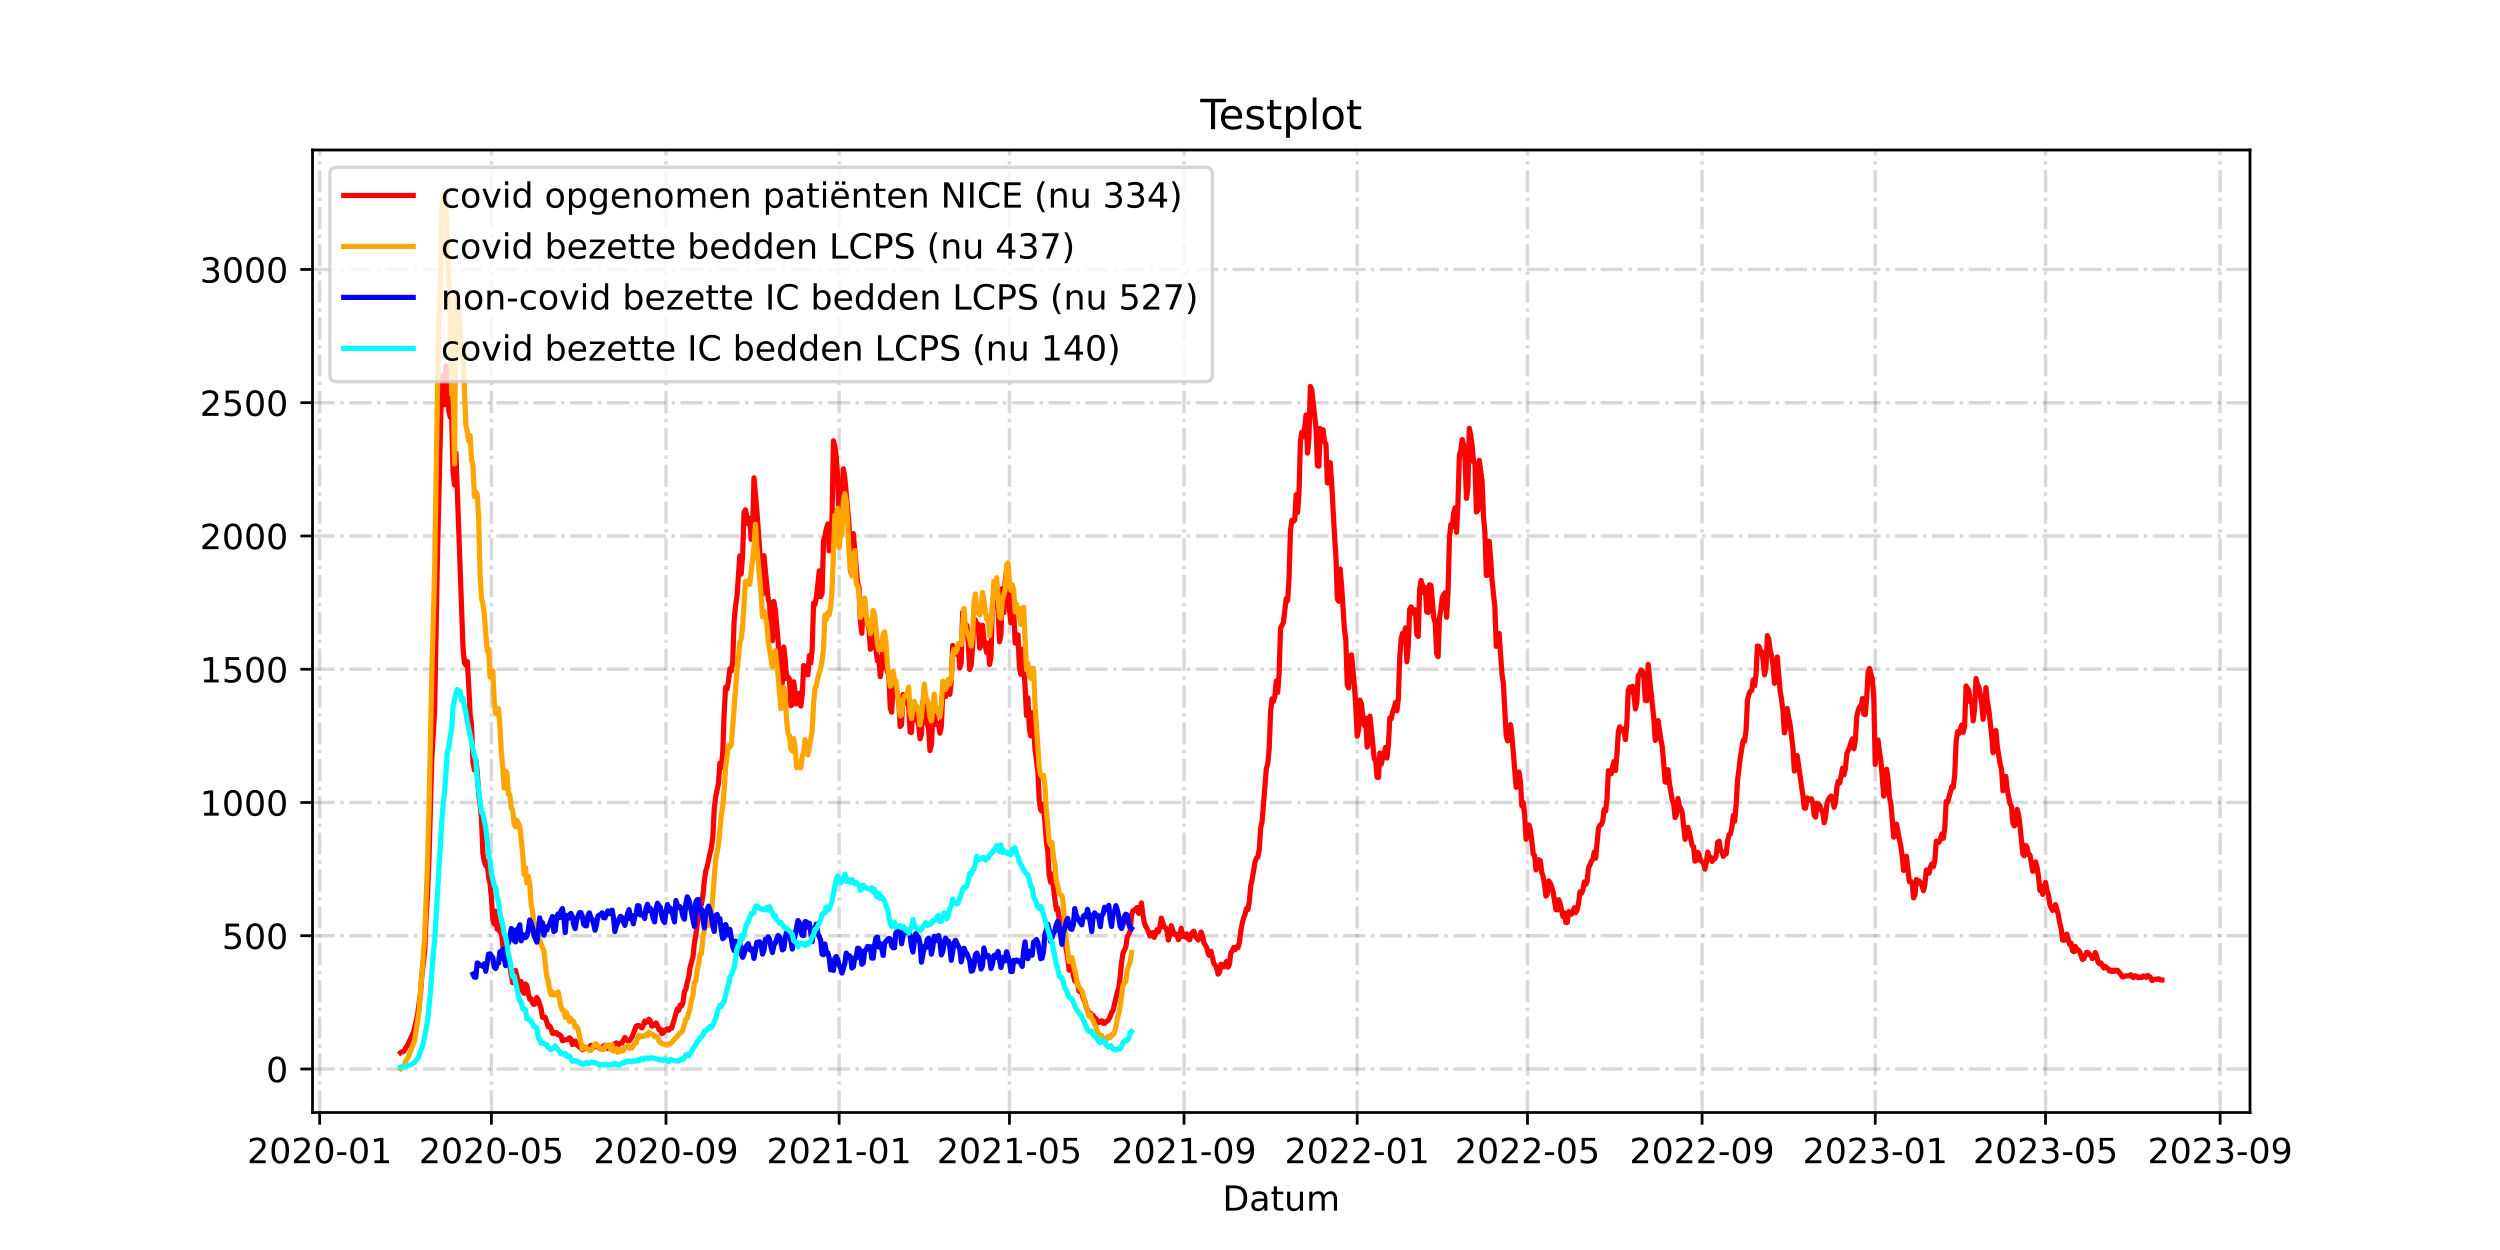 <?xml version="1.0" encoding="utf-8" standalone="no"?>
<!DOCTYPE svg PUBLIC "-//W3C//DTD SVG 1.1//EN"
  "http://www.w3.org/Graphics/SVG/1.1/DTD/svg11.dtd">
<!-- Created with matplotlib (https://matplotlib.org/) -->
<svg height="360pt" version="1.1" viewBox="0 0 720 360" width="720pt" xmlns="http://www.w3.org/2000/svg" xmlns:xlink="http://www.w3.org/1999/xlink">
 <defs>
  <style type="text/css">*{stroke-linecap:butt;stroke-linejoin:round;}</style>
 </defs>
 <g id="figure_1">
  <g id="patch_1">
   <path d="M 0 360 
L 720 360 
L 720 0 
L 0 0 
z
" style="fill:#ffffff;"/>
  </g>
  <g id="axes_1">
   <g id="patch_2">
    <path d="M 90 320.4 
L 648 320.4 
L 648 43.2 
L 90 43.2 
z
" style="fill:#ffffff;"/>
   </g>
   <g id="matplotlib.axis_1">
    <g id="xtick_1">
     <g id="line2d_1">
      <path clip-path="url(#p590970b6bd)" d="M 92.064 320.4 
L 92.064 43.2 
" style="fill:none;stroke:#808080;stroke-dasharray:6.4,1.6,1,1.6;stroke-dashoffset:0;stroke-opacity:0.3;"/>
     </g>
     <g id="line2d_2">
      <defs>
       <path d="M 0 0 
L 0 3.5 
" id="m7a2ac1bff2" style="stroke:#000000;stroke-width:0.8;"/>
      </defs>
      <g>
       <use style="stroke:#000000;stroke-width:0.8;" x="92.064" xlink:href="#m7a2ac1bff2" y="320.4"/>
      </g>
     </g>
     <g id="text_1">
      <!-- 2020-01 -->
      <g transform="translate(71.173 334.998)scale(0.1 -0.1)">
       <defs>
        <path d="M 19.188 8.297 
L 53.609 8.297 
L 53.609 0 
L 7.328 0 
L 7.328 8.297 
Q 12.938 14.109 22.625 23.891 
Q 32.328 33.688 34.812 36.531 
Q 39.547 41.844 41.422 45.531 
Q 43.312 49.219 43.312 52.781 
Q 43.312 58.594 39.234 62.25 
Q 35.156 65.922 28.609 65.922 
Q 23.969 65.922 18.812 64.312 
Q 13.672 62.703 7.812 59.422 
L 7.812 69.391 
Q 13.766 71.781 18.938 73 
Q 24.125 74.219 28.422 74.219 
Q 39.75 74.219 46.484 68.547 
Q 53.219 62.891 53.219 53.422 
Q 53.219 48.922 51.531 44.891 
Q 49.859 40.875 45.406 35.406 
Q 44.188 33.984 37.641 27.219 
Q 31.109 20.453 19.188 8.297 
z
" id="DejaVuSans-50"/>
        <path d="M 31.781 66.406 
Q 24.172 66.406 20.328 58.906 
Q 16.5 51.422 16.5 36.375 
Q 16.5 21.391 20.328 13.891 
Q 24.172 6.391 31.781 6.391 
Q 39.453 6.391 43.281 13.891 
Q 47.125 21.391 47.125 36.375 
Q 47.125 51.422 43.281 58.906 
Q 39.453 66.406 31.781 66.406 
z
M 31.781 74.219 
Q 44.047 74.219 50.516 64.516 
Q 56.984 54.828 56.984 36.375 
Q 56.984 17.969 50.516 8.266 
Q 44.047 -1.422 31.781 -1.422 
Q 19.531 -1.422 13.062 8.266 
Q 6.594 17.969 6.594 36.375 
Q 6.594 54.828 13.062 64.516 
Q 19.531 74.219 31.781 74.219 
z
" id="DejaVuSans-48"/>
        <path d="M 4.891 31.391 
L 31.203 31.391 
L 31.203 23.391 
L 4.891 23.391 
z
" id="DejaVuSans-45"/>
        <path d="M 12.406 8.297 
L 28.516 8.297 
L 28.516 63.922 
L 10.984 60.406 
L 10.984 69.391 
L 28.422 72.906 
L 38.281 72.906 
L 38.281 8.297 
L 54.391 8.297 
L 54.391 0 
L 12.406 0 
z
" id="DejaVuSans-49"/>
       </defs>
       <use xlink:href="#DejaVuSans-50"/>
       <use x="63.623" xlink:href="#DejaVuSans-48"/>
       <use x="127.246" xlink:href="#DejaVuSans-50"/>
       <use x="190.869" xlink:href="#DejaVuSans-48"/>
       <use x="254.492" xlink:href="#DejaVuSans-45"/>
       <use x="290.576" xlink:href="#DejaVuSans-48"/>
       <use x="354.199" xlink:href="#DejaVuSans-49"/>
      </g>
     </g>
    </g>
    <g id="xtick_2">
     <g id="line2d_3">
      <path clip-path="url(#p590970b6bd)" d="M 141.524 320.4 
L 141.524 43.2 
" style="fill:none;stroke:#808080;stroke-dasharray:6.4,1.6,1,1.6;stroke-dashoffset:0;stroke-opacity:0.3;"/>
     </g>
     <g id="line2d_4">
      <g>
       <use style="stroke:#000000;stroke-width:0.8;" x="141.524" xlink:href="#m7a2ac1bff2" y="320.4"/>
      </g>
     </g>
     <g id="text_2">
      <!-- 2020-05 -->
      <g transform="translate(120.633 334.998)scale(0.1 -0.1)">
       <defs>
        <path d="M 10.797 72.906 
L 49.516 72.906 
L 49.516 64.594 
L 19.828 64.594 
L 19.828 46.734 
Q 21.969 47.469 24.109 47.828 
Q 26.266 48.188 28.422 48.188 
Q 40.625 48.188 47.75 41.5 
Q 54.891 34.812 54.891 23.391 
Q 54.891 11.625 47.562 5.094 
Q 40.234 -1.422 26.906 -1.422 
Q 22.312 -1.422 17.547 -0.641 
Q 12.797 0.141 7.719 1.703 
L 7.719 11.625 
Q 12.109 9.234 16.797 8.062 
Q 21.484 6.891 26.703 6.891 
Q 35.156 6.891 40.078 11.328 
Q 45.016 15.766 45.016 23.391 
Q 45.016 31 40.078 35.438 
Q 35.156 39.891 26.703 39.891 
Q 22.75 39.891 18.812 39.016 
Q 14.891 38.141 10.797 36.281 
z
" id="DejaVuSans-53"/>
       </defs>
       <use xlink:href="#DejaVuSans-50"/>
       <use x="63.623" xlink:href="#DejaVuSans-48"/>
       <use x="127.246" xlink:href="#DejaVuSans-50"/>
       <use x="190.869" xlink:href="#DejaVuSans-48"/>
       <use x="254.492" xlink:href="#DejaVuSans-45"/>
       <use x="290.576" xlink:href="#DejaVuSans-48"/>
       <use x="354.199" xlink:href="#DejaVuSans-53"/>
      </g>
     </g>
    </g>
    <g id="xtick_3">
     <g id="line2d_5">
      <path clip-path="url(#p590970b6bd)" d="M 191.802 320.4 
L 191.802 43.2 
" style="fill:none;stroke:#808080;stroke-dasharray:6.4,1.6,1,1.6;stroke-dashoffset:0;stroke-opacity:0.3;"/>
     </g>
     <g id="line2d_6">
      <g>
       <use style="stroke:#000000;stroke-width:0.8;" x="191.802" xlink:href="#m7a2ac1bff2" y="320.4"/>
      </g>
     </g>
     <g id="text_3">
      <!-- 2020-09 -->
      <g transform="translate(170.911 334.998)scale(0.1 -0.1)">
       <defs>
        <path d="M 10.984 1.516 
L 10.984 10.5 
Q 14.703 8.734 18.5 7.812 
Q 22.312 6.891 25.984 6.891 
Q 35.75 6.891 40.891 13.453 
Q 46.047 20.016 46.781 33.406 
Q 43.953 29.203 39.594 26.953 
Q 35.25 24.703 29.984 24.703 
Q 19.047 24.703 12.672 31.312 
Q 6.297 37.938 6.297 49.422 
Q 6.297 60.641 12.938 67.422 
Q 19.578 74.219 30.609 74.219 
Q 43.266 74.219 49.922 64.516 
Q 56.594 54.828 56.594 36.375 
Q 56.594 19.141 48.406 8.859 
Q 40.234 -1.422 26.422 -1.422 
Q 22.703 -1.422 18.891 -0.688 
Q 15.094 0.047 10.984 1.516 
z
M 30.609 32.422 
Q 37.25 32.422 41.125 36.953 
Q 45.016 41.5 45.016 49.422 
Q 45.016 57.281 41.125 61.844 
Q 37.25 66.406 30.609 66.406 
Q 23.969 66.406 20.094 61.844 
Q 16.219 57.281 16.219 49.422 
Q 16.219 41.5 20.094 36.953 
Q 23.969 32.422 30.609 32.422 
z
" id="DejaVuSans-57"/>
       </defs>
       <use xlink:href="#DejaVuSans-50"/>
       <use x="63.623" xlink:href="#DejaVuSans-48"/>
       <use x="127.246" xlink:href="#DejaVuSans-50"/>
       <use x="190.869" xlink:href="#DejaVuSans-48"/>
       <use x="254.492" xlink:href="#DejaVuSans-45"/>
       <use x="290.576" xlink:href="#DejaVuSans-48"/>
       <use x="354.199" xlink:href="#DejaVuSans-57"/>
      </g>
     </g>
    </g>
    <g id="xtick_4">
     <g id="line2d_7">
      <path clip-path="url(#p590970b6bd)" d="M 241.671 320.4 
L 241.671 43.2 
" style="fill:none;stroke:#808080;stroke-dasharray:6.4,1.6,1,1.6;stroke-dashoffset:0;stroke-opacity:0.3;"/>
     </g>
     <g id="line2d_8">
      <g>
       <use style="stroke:#000000;stroke-width:0.8;" x="241.671" xlink:href="#m7a2ac1bff2" y="320.4"/>
      </g>
     </g>
     <g id="text_4">
      <!-- 2021-01 -->
      <g transform="translate(220.779 334.998)scale(0.1 -0.1)">
       <use xlink:href="#DejaVuSans-50"/>
       <use x="63.623" xlink:href="#DejaVuSans-48"/>
       <use x="127.246" xlink:href="#DejaVuSans-50"/>
       <use x="190.869" xlink:href="#DejaVuSans-49"/>
       <use x="254.492" xlink:href="#DejaVuSans-45"/>
       <use x="290.576" xlink:href="#DejaVuSans-48"/>
       <use x="354.199" xlink:href="#DejaVuSans-49"/>
      </g>
     </g>
    </g>
    <g id="xtick_5">
     <g id="line2d_9">
      <path clip-path="url(#p590970b6bd)" d="M 290.722 320.4 
L 290.722 43.2 
" style="fill:none;stroke:#808080;stroke-dasharray:6.4,1.6,1,1.6;stroke-dashoffset:0;stroke-opacity:0.3;"/>
     </g>
     <g id="line2d_10">
      <g>
       <use style="stroke:#000000;stroke-width:0.8;" x="290.722" xlink:href="#m7a2ac1bff2" y="320.4"/>
      </g>
     </g>
     <g id="text_5">
      <!-- 2021-05 -->
      <g transform="translate(269.831 334.998)scale(0.1 -0.1)">
       <use xlink:href="#DejaVuSans-50"/>
       <use x="63.623" xlink:href="#DejaVuSans-48"/>
       <use x="127.246" xlink:href="#DejaVuSans-50"/>
       <use x="190.869" xlink:href="#DejaVuSans-49"/>
       <use x="254.492" xlink:href="#DejaVuSans-45"/>
       <use x="290.576" xlink:href="#DejaVuSans-48"/>
       <use x="354.199" xlink:href="#DejaVuSans-53"/>
      </g>
     </g>
    </g>
    <g id="xtick_6">
     <g id="line2d_11">
      <path clip-path="url(#p590970b6bd)" d="M 341 320.4 
L 341 43.2 
" style="fill:none;stroke:#808080;stroke-dasharray:6.4,1.6,1,1.6;stroke-dashoffset:0;stroke-opacity:0.3;"/>
     </g>
     <g id="line2d_12">
      <g>
       <use style="stroke:#000000;stroke-width:0.8;" x="341" xlink:href="#m7a2ac1bff2" y="320.4"/>
      </g>
     </g>
     <g id="text_6">
      <!-- 2021-09 -->
      <g transform="translate(320.108 334.998)scale(0.1 -0.1)">
       <use xlink:href="#DejaVuSans-50"/>
       <use x="63.623" xlink:href="#DejaVuSans-48"/>
       <use x="127.246" xlink:href="#DejaVuSans-50"/>
       <use x="190.869" xlink:href="#DejaVuSans-49"/>
       <use x="254.492" xlink:href="#DejaVuSans-45"/>
       <use x="290.576" xlink:href="#DejaVuSans-48"/>
       <use x="354.199" xlink:href="#DejaVuSans-57"/>
      </g>
     </g>
    </g>
    <g id="xtick_7">
     <g id="line2d_13">
      <path clip-path="url(#p590970b6bd)" d="M 390.869 320.4 
L 390.869 43.2 
" style="fill:none;stroke:#808080;stroke-dasharray:6.4,1.6,1,1.6;stroke-dashoffset:0;stroke-opacity:0.3;"/>
     </g>
     <g id="line2d_14">
      <g>
       <use style="stroke:#000000;stroke-width:0.8;" x="390.869" xlink:href="#m7a2ac1bff2" y="320.4"/>
      </g>
     </g>
     <g id="text_7">
      <!-- 2022-01 -->
      <g transform="translate(369.977 334.998)scale(0.1 -0.1)">
       <use xlink:href="#DejaVuSans-50"/>
       <use x="63.623" xlink:href="#DejaVuSans-48"/>
       <use x="127.246" xlink:href="#DejaVuSans-50"/>
       <use x="190.869" xlink:href="#DejaVuSans-50"/>
       <use x="254.492" xlink:href="#DejaVuSans-45"/>
       <use x="290.576" xlink:href="#DejaVuSans-48"/>
       <use x="354.199" xlink:href="#DejaVuSans-49"/>
      </g>
     </g>
    </g>
    <g id="xtick_8">
     <g id="line2d_15">
      <path clip-path="url(#p590970b6bd)" d="M 439.92 320.4 
L 439.92 43.2 
" style="fill:none;stroke:#808080;stroke-dasharray:6.4,1.6,1,1.6;stroke-dashoffset:0;stroke-opacity:0.3;"/>
     </g>
     <g id="line2d_16">
      <g>
       <use style="stroke:#000000;stroke-width:0.8;" x="439.92" xlink:href="#m7a2ac1bff2" y="320.4"/>
      </g>
     </g>
     <g id="text_8">
      <!-- 2022-05 -->
      <g transform="translate(419.029 334.998)scale(0.1 -0.1)">
       <use xlink:href="#DejaVuSans-50"/>
       <use x="63.623" xlink:href="#DejaVuSans-48"/>
       <use x="127.246" xlink:href="#DejaVuSans-50"/>
       <use x="190.869" xlink:href="#DejaVuSans-50"/>
       <use x="254.492" xlink:href="#DejaVuSans-45"/>
       <use x="290.576" xlink:href="#DejaVuSans-48"/>
       <use x="354.199" xlink:href="#DejaVuSans-53"/>
      </g>
     </g>
    </g>
    <g id="xtick_9">
     <g id="line2d_17">
      <path clip-path="url(#p590970b6bd)" d="M 490.198 320.4 
L 490.198 43.2 
" style="fill:none;stroke:#808080;stroke-dasharray:6.4,1.6,1,1.6;stroke-dashoffset:0;stroke-opacity:0.3;"/>
     </g>
     <g id="line2d_18">
      <g>
       <use style="stroke:#000000;stroke-width:0.8;" x="490.198" xlink:href="#m7a2ac1bff2" y="320.4"/>
      </g>
     </g>
     <g id="text_9">
      <!-- 2022-09 -->
      <g transform="translate(469.306 334.998)scale(0.1 -0.1)">
       <use xlink:href="#DejaVuSans-50"/>
       <use x="63.623" xlink:href="#DejaVuSans-48"/>
       <use x="127.246" xlink:href="#DejaVuSans-50"/>
       <use x="190.869" xlink:href="#DejaVuSans-50"/>
       <use x="254.492" xlink:href="#DejaVuSans-45"/>
       <use x="290.576" xlink:href="#DejaVuSans-48"/>
       <use x="354.199" xlink:href="#DejaVuSans-57"/>
      </g>
     </g>
    </g>
    <g id="xtick_10">
     <g id="line2d_19">
      <path clip-path="url(#p590970b6bd)" d="M 540.067 320.4 
L 540.067 43.2 
" style="fill:none;stroke:#808080;stroke-dasharray:6.4,1.6,1,1.6;stroke-dashoffset:0;stroke-opacity:0.3;"/>
     </g>
     <g id="line2d_20">
      <g>
       <use style="stroke:#000000;stroke-width:0.8;" x="540.067" xlink:href="#m7a2ac1bff2" y="320.4"/>
      </g>
     </g>
     <g id="text_10">
      <!-- 2023-01 -->
      <g transform="translate(519.175 334.998)scale(0.1 -0.1)">
       <defs>
        <path d="M 40.578 39.312 
Q 47.656 37.797 51.625 33 
Q 55.609 28.219 55.609 21.188 
Q 55.609 10.406 48.188 4.484 
Q 40.766 -1.422 27.094 -1.422 
Q 22.516 -1.422 17.656 -0.516 
Q 12.797 0.391 7.625 2.203 
L 7.625 11.719 
Q 11.719 9.328 16.594 8.109 
Q 21.484 6.891 26.812 6.891 
Q 36.078 6.891 40.938 10.547 
Q 45.797 14.203 45.797 21.188 
Q 45.797 27.641 41.281 31.266 
Q 36.766 34.906 28.719 34.906 
L 20.219 34.906 
L 20.219 43.016 
L 29.109 43.016 
Q 36.375 43.016 40.234 45.922 
Q 44.094 48.828 44.094 54.297 
Q 44.094 59.906 40.109 62.906 
Q 36.141 65.922 28.719 65.922 
Q 24.656 65.922 20.016 65.031 
Q 15.375 64.156 9.812 62.312 
L 9.812 71.094 
Q 15.438 72.656 20.344 73.438 
Q 25.25 74.219 29.594 74.219 
Q 40.828 74.219 47.359 69.109 
Q 53.906 64.016 53.906 55.328 
Q 53.906 49.266 50.438 45.094 
Q 46.969 40.922 40.578 39.312 
z
" id="DejaVuSans-51"/>
       </defs>
       <use xlink:href="#DejaVuSans-50"/>
       <use x="63.623" xlink:href="#DejaVuSans-48"/>
       <use x="127.246" xlink:href="#DejaVuSans-50"/>
       <use x="190.869" xlink:href="#DejaVuSans-51"/>
       <use x="254.492" xlink:href="#DejaVuSans-45"/>
       <use x="290.576" xlink:href="#DejaVuSans-48"/>
       <use x="354.199" xlink:href="#DejaVuSans-49"/>
      </g>
     </g>
    </g>
    <g id="xtick_11">
     <g id="line2d_21">
      <path clip-path="url(#p590970b6bd)" d="M 589.118 320.4 
L 589.118 43.2 
" style="fill:none;stroke:#808080;stroke-dasharray:6.4,1.6,1,1.6;stroke-dashoffset:0;stroke-opacity:0.3;"/>
     </g>
     <g id="line2d_22">
      <g>
       <use style="stroke:#000000;stroke-width:0.8;" x="589.118" xlink:href="#m7a2ac1bff2" y="320.4"/>
      </g>
     </g>
     <g id="text_11">
      <!-- 2023-05 -->
      <g transform="translate(568.227 334.998)scale(0.1 -0.1)">
       <use xlink:href="#DejaVuSans-50"/>
       <use x="63.623" xlink:href="#DejaVuSans-48"/>
       <use x="127.246" xlink:href="#DejaVuSans-50"/>
       <use x="190.869" xlink:href="#DejaVuSans-51"/>
       <use x="254.492" xlink:href="#DejaVuSans-45"/>
       <use x="290.576" xlink:href="#DejaVuSans-48"/>
       <use x="354.199" xlink:href="#DejaVuSans-53"/>
      </g>
     </g>
    </g>
    <g id="xtick_12">
     <g id="line2d_23">
      <path clip-path="url(#p590970b6bd)" d="M 639.396 320.4 
L 639.396 43.2 
" style="fill:none;stroke:#808080;stroke-dasharray:6.4,1.6,1,1.6;stroke-dashoffset:0;stroke-opacity:0.3;"/>
     </g>
     <g id="line2d_24">
      <g>
       <use style="stroke:#000000;stroke-width:0.8;" x="639.396" xlink:href="#m7a2ac1bff2" y="320.4"/>
      </g>
     </g>
     <g id="text_12">
      <!-- 2023-09 -->
      <g transform="translate(618.504 334.998)scale(0.1 -0.1)">
       <use xlink:href="#DejaVuSans-50"/>
       <use x="63.623" xlink:href="#DejaVuSans-48"/>
       <use x="127.246" xlink:href="#DejaVuSans-50"/>
       <use x="190.869" xlink:href="#DejaVuSans-51"/>
       <use x="254.492" xlink:href="#DejaVuSans-45"/>
       <use x="290.576" xlink:href="#DejaVuSans-48"/>
       <use x="354.199" xlink:href="#DejaVuSans-57"/>
      </g>
     </g>
    </g>
    <g id="text_13">
     <!-- Datum -->
     <g transform="translate(352.087 348.677)scale(0.1 -0.1)">
      <defs>
       <path d="M 19.672 64.797 
L 19.672 8.109 
L 31.594 8.109 
Q 46.688 8.109 53.688 14.938 
Q 60.688 21.781 60.688 36.531 
Q 60.688 51.172 53.688 57.984 
Q 46.688 64.797 31.594 64.797 
z
M 9.812 72.906 
L 30.078 72.906 
Q 51.266 72.906 61.172 64.094 
Q 71.094 55.281 71.094 36.531 
Q 71.094 17.672 61.125 8.828 
Q 51.172 0 30.078 0 
L 9.812 0 
z
" id="DejaVuSans-68"/>
       <path d="M 34.281 27.484 
Q 23.391 27.484 19.188 25 
Q 14.984 22.516 14.984 16.5 
Q 14.984 11.719 18.141 8.906 
Q 21.297 6.109 26.703 6.109 
Q 34.188 6.109 38.703 11.406 
Q 43.219 16.703 43.219 25.484 
L 43.219 27.484 
z
M 52.203 31.203 
L 52.203 0 
L 43.219 0 
L 43.219 8.297 
Q 40.141 3.328 35.547 0.953 
Q 30.953 -1.422 24.312 -1.422 
Q 15.922 -1.422 10.953 3.297 
Q 6 8.016 6 15.922 
Q 6 25.141 12.172 29.828 
Q 18.359 34.516 30.609 34.516 
L 43.219 34.516 
L 43.219 35.406 
Q 43.219 41.609 39.141 45 
Q 35.062 48.391 27.688 48.391 
Q 23 48.391 18.547 47.266 
Q 14.109 46.141 10.016 43.891 
L 10.016 52.203 
Q 14.938 54.109 19.578 55.047 
Q 24.219 56 28.609 56 
Q 40.484 56 46.344 49.844 
Q 52.203 43.703 52.203 31.203 
z
" id="DejaVuSans-97"/>
       <path d="M 18.312 70.219 
L 18.312 54.688 
L 36.812 54.688 
L 36.812 47.703 
L 18.312 47.703 
L 18.312 18.016 
Q 18.312 11.328 20.141 9.422 
Q 21.969 7.516 27.594 7.516 
L 36.812 7.516 
L 36.812 0 
L 27.594 0 
Q 17.188 0 13.234 3.875 
Q 9.281 7.766 9.281 18.016 
L 9.281 47.703 
L 2.688 47.703 
L 2.688 54.688 
L 9.281 54.688 
L 9.281 70.219 
z
" id="DejaVuSans-116"/>
       <path d="M 8.5 21.578 
L 8.5 54.688 
L 17.484 54.688 
L 17.484 21.922 
Q 17.484 14.156 20.5 10.266 
Q 23.531 6.391 29.594 6.391 
Q 36.859 6.391 41.078 11.031 
Q 45.312 15.672 45.312 23.688 
L 45.312 54.688 
L 54.297 54.688 
L 54.297 0 
L 45.312 0 
L 45.312 8.406 
Q 42.047 3.422 37.719 1 
Q 33.406 -1.422 27.688 -1.422 
Q 18.266 -1.422 13.375 4.438 
Q 8.5 10.297 8.5 21.578 
z
M 31.109 56 
z
" id="DejaVuSans-117"/>
       <path d="M 52 44.188 
Q 55.375 50.25 60.062 53.125 
Q 64.75 56 71.094 56 
Q 79.641 56 84.281 50.016 
Q 88.922 44.047 88.922 33.016 
L 88.922 0 
L 79.891 0 
L 79.891 32.719 
Q 79.891 40.578 77.094 44.375 
Q 74.312 48.188 68.609 48.188 
Q 61.625 48.188 57.562 43.547 
Q 53.516 38.922 53.516 30.906 
L 53.516 0 
L 44.484 0 
L 44.484 32.719 
Q 44.484 40.625 41.703 44.406 
Q 38.922 48.188 33.109 48.188 
Q 26.219 48.188 22.156 43.531 
Q 18.109 38.875 18.109 30.906 
L 18.109 0 
L 9.078 0 
L 9.078 54.688 
L 18.109 54.688 
L 18.109 46.188 
Q 21.188 51.219 25.484 53.609 
Q 29.781 56 35.688 56 
Q 41.656 56 45.828 52.969 
Q 50 49.953 52 44.188 
z
" id="DejaVuSans-109"/>
      </defs>
      <use xlink:href="#DejaVuSans-68"/>
      <use x="77.002" xlink:href="#DejaVuSans-97"/>
      <use x="138.281" xlink:href="#DejaVuSans-116"/>
      <use x="177.49" xlink:href="#DejaVuSans-117"/>
      <use x="240.869" xlink:href="#DejaVuSans-109"/>
     </g>
    </g>
   </g>
   <g id="matplotlib.axis_2">
    <g id="ytick_1">
     <g id="line2d_25">
      <path clip-path="url(#p590970b6bd)" d="M 90 307.877 
L 648 307.877 
" style="fill:none;stroke:#808080;stroke-dasharray:6.4,1.6,1,1.6;stroke-dashoffset:0;stroke-opacity:0.3;"/>
     </g>
     <g id="line2d_26">
      <defs>
       <path d="M 0 0 
L -3.5 0 
" id="mec11d550a2" style="stroke:#000000;stroke-width:0.8;"/>
      </defs>
      <g>
       <use style="stroke:#000000;stroke-width:0.8;" x="90" xlink:href="#mec11d550a2" y="307.877"/>
      </g>
     </g>
     <g id="text_14">
      <!-- 0 -->
      <g transform="translate(76.638 311.676)scale(0.1 -0.1)">
       <use xlink:href="#DejaVuSans-48"/>
      </g>
     </g>
    </g>
    <g id="ytick_2">
     <g id="line2d_27">
      <path clip-path="url(#p590970b6bd)" d="M 90 269.497 
L 648 269.497 
" style="fill:none;stroke:#808080;stroke-dasharray:6.4,1.6,1,1.6;stroke-dashoffset:0;stroke-opacity:0.3;"/>
     </g>
     <g id="line2d_28">
      <g>
       <use style="stroke:#000000;stroke-width:0.8;" x="90" xlink:href="#mec11d550a2" y="269.497"/>
      </g>
     </g>
     <g id="text_15">
      <!-- 500 -->
      <g transform="translate(63.913 273.296)scale(0.1 -0.1)">
       <use xlink:href="#DejaVuSans-53"/>
       <use x="63.623" xlink:href="#DejaVuSans-48"/>
       <use x="127.246" xlink:href="#DejaVuSans-48"/>
      </g>
     </g>
    </g>
    <g id="ytick_3">
     <g id="line2d_29">
      <path clip-path="url(#p590970b6bd)" d="M 90 231.118 
L 648 231.118 
" style="fill:none;stroke:#808080;stroke-dasharray:6.4,1.6,1,1.6;stroke-dashoffset:0;stroke-opacity:0.3;"/>
     </g>
     <g id="line2d_30">
      <g>
       <use style="stroke:#000000;stroke-width:0.8;" x="90" xlink:href="#mec11d550a2" y="231.118"/>
      </g>
     </g>
     <g id="text_16">
      <!-- 1000 -->
      <g transform="translate(57.55 234.917)scale(0.1 -0.1)">
       <use xlink:href="#DejaVuSans-49"/>
       <use x="63.623" xlink:href="#DejaVuSans-48"/>
       <use x="127.246" xlink:href="#DejaVuSans-48"/>
       <use x="190.869" xlink:href="#DejaVuSans-48"/>
      </g>
     </g>
    </g>
    <g id="ytick_4">
     <g id="line2d_31">
      <path clip-path="url(#p590970b6bd)" d="M 90 192.738 
L 648 192.738 
" style="fill:none;stroke:#808080;stroke-dasharray:6.4,1.6,1,1.6;stroke-dashoffset:0;stroke-opacity:0.3;"/>
     </g>
     <g id="line2d_32">
      <g>
       <use style="stroke:#000000;stroke-width:0.8;" x="90" xlink:href="#mec11d550a2" y="192.738"/>
      </g>
     </g>
     <g id="text_17">
      <!-- 1500 -->
      <g transform="translate(57.55 196.537)scale(0.1 -0.1)">
       <use xlink:href="#DejaVuSans-49"/>
       <use x="63.623" xlink:href="#DejaVuSans-53"/>
       <use x="127.246" xlink:href="#DejaVuSans-48"/>
       <use x="190.869" xlink:href="#DejaVuSans-48"/>
      </g>
     </g>
    </g>
    <g id="ytick_5">
     <g id="line2d_33">
      <path clip-path="url(#p590970b6bd)" d="M 90 154.359 
L 648 154.359 
" style="fill:none;stroke:#808080;stroke-dasharray:6.4,1.6,1,1.6;stroke-dashoffset:0;stroke-opacity:0.3;"/>
     </g>
     <g id="line2d_34">
      <g>
       <use style="stroke:#000000;stroke-width:0.8;" x="90" xlink:href="#mec11d550a2" y="154.359"/>
      </g>
     </g>
     <g id="text_18">
      <!-- 2000 -->
      <g transform="translate(57.55 158.158)scale(0.1 -0.1)">
       <use xlink:href="#DejaVuSans-50"/>
       <use x="63.623" xlink:href="#DejaVuSans-48"/>
       <use x="127.246" xlink:href="#DejaVuSans-48"/>
       <use x="190.869" xlink:href="#DejaVuSans-48"/>
      </g>
     </g>
    </g>
    <g id="ytick_6">
     <g id="line2d_35">
      <path clip-path="url(#p590970b6bd)" d="M 90 115.979 
L 648 115.979 
" style="fill:none;stroke:#808080;stroke-dasharray:6.4,1.6,1,1.6;stroke-dashoffset:0;stroke-opacity:0.3;"/>
     </g>
     <g id="line2d_36">
      <g>
       <use style="stroke:#000000;stroke-width:0.8;" x="90" xlink:href="#mec11d550a2" y="115.979"/>
      </g>
     </g>
     <g id="text_19">
      <!-- 2500 -->
      <g transform="translate(57.55 119.778)scale(0.1 -0.1)">
       <use xlink:href="#DejaVuSans-50"/>
       <use x="63.623" xlink:href="#DejaVuSans-53"/>
       <use x="127.246" xlink:href="#DejaVuSans-48"/>
       <use x="190.869" xlink:href="#DejaVuSans-48"/>
      </g>
     </g>
    </g>
    <g id="ytick_7">
     <g id="line2d_37">
      <path clip-path="url(#p590970b6bd)" d="M 90 77.6 
L 648 77.6 
" style="fill:none;stroke:#808080;stroke-dasharray:6.4,1.6,1,1.6;stroke-dashoffset:0;stroke-opacity:0.3;"/>
     </g>
     <g id="line2d_38">
      <g>
       <use style="stroke:#000000;stroke-width:0.8;" x="90" xlink:href="#mec11d550a2" y="77.6"/>
      </g>
     </g>
     <g id="text_20">
      <!-- 3000 -->
      <g transform="translate(57.55 81.399)scale(0.1 -0.1)">
       <use xlink:href="#DejaVuSans-51"/>
       <use x="63.623" xlink:href="#DejaVuSans-48"/>
       <use x="127.246" xlink:href="#DejaVuSans-48"/>
       <use x="190.869" xlink:href="#DejaVuSans-48"/>
      </g>
     </g>
    </g>
   </g>
   <g id="line2d_39">
    <path clip-path="url(#p590970b6bd)" d="M 115.364 303.194 
L 115.772 302.887 
L 116.181 302.887 
L 116.59 302.35 
L 116.999 301.506 
L 117.407 300.968 
L 119.042 297.361 
L 119.451 295.902 
L 120.269 292.218 
L 121.086 286.154 
L 121.495 280.858 
L 122.313 274.18 
L 122.721 263.971 
L 123.13 257.523 
L 123.539 247.698 
L 124.356 218.452 
L 125.174 204.559 
L 125.991 160.039 
L 127.218 108.303 
L 128.035 116.593 
L 128.444 105.386 
L 128.853 110.913 
L 129.262 118.435 
L 129.67 120.124 
L 130.079 119.664 
L 130.488 135.86 
L 130.897 139.698 
L 131.305 130.487 
L 133.349 186.597 
L 133.758 190.896 
L 134.167 191.587 
L 134.575 190.512 
L 134.984 197.113 
L 135.393 205.634 
L 135.802 208.858 
L 136.21 219.604 
L 136.619 221.753 
L 137.028 218.759 
L 137.437 222.29 
L 137.846 228.431 
L 138.254 231.578 
L 138.663 235.877 
L 139.072 245.779 
L 139.481 248.081 
L 139.889 249.31 
L 140.298 248.081 
L 140.707 252.533 
L 141.116 254.376 
L 141.524 258.521 
L 141.933 264.892 
L 142.342 266.12 
L 142.751 262.435 
L 143.159 267.578 
L 143.568 266.427 
L 143.977 268.423 
L 144.386 268.499 
L 144.794 272.184 
L 145.203 273.565 
L 145.612 271.339 
L 147.656 283.007 
L 148.065 281.932 
L 148.473 279.476 
L 148.882 281.318 
L 149.291 282.393 
L 149.7 285.003 
L 150.108 282.7 
L 150.517 285.463 
L 150.926 286.077 
L 151.335 283.391 
L 151.743 283.851 
L 152.152 286.154 
L 152.561 287.766 
L 152.97 287.612 
L 153.378 288.917 
L 153.787 289.301 
L 154.196 288.994 
L 154.605 287.305 
L 155.013 287.996 
L 155.831 290.452 
L 156.24 292.986 
L 157.057 292.986 
L 157.875 295.749 
L 158.284 295.442 
L 158.692 296.133 
L 159.101 297.591 
L 159.51 297.668 
L 159.919 297.438 
L 160.327 297.438 
L 160.736 298.052 
L 161.145 297.975 
L 161.554 298.282 
L 161.962 299.74 
L 162.371 299.664 
L 162.78 299.433 
L 163.189 299.357 
L 163.597 299.433 
L 164.006 298.896 
L 164.415 299.203 
L 164.824 300.815 
L 165.233 300.508 
L 165.641 299.817 
L 166.05 300.892 
L 166.459 301.045 
L 166.868 301.583 
L 167.276 301.583 
L 167.685 302.35 
L 168.911 301.659 
L 169.32 301.813 
L 169.729 301.813 
L 170.138 301.045 
L 170.546 301.659 
L 170.955 301.659 
L 171.364 301.122 
L 171.773 301.045 
L 172.181 301.583 
L 172.59 301.89 
L 172.999 302.043 
L 173.408 301.506 
L 174.225 301.045 
L 174.634 301.122 
L 175.043 301.966 
L 175.452 301.429 
L 175.86 301.583 
L 176.678 301.199 
L 177.087 300.585 
L 177.495 300.354 
L 177.904 301.045 
L 178.722 300.431 
L 179.13 300.354 
L 179.948 298.819 
L 180.765 299.74 
L 181.174 299.817 
L 181.992 298.742 
L 183.218 295.519 
L 183.627 295.365 
L 184.036 295.365 
L 184.853 296.056 
L 185.262 295.365 
L 185.671 294.06 
L 186.079 294.444 
L 186.488 294.214 
L 186.897 293.523 
L 187.306 293.983 
L 187.714 295.519 
L 188.123 295.442 
L 188.532 295.135 
L 188.941 294.597 
L 189.349 295.365 
L 189.758 296.516 
L 190.167 296.363 
L 190.576 297.668 
L 190.984 297.514 
L 191.393 296.67 
L 191.802 296.747 
L 192.211 296.286 
L 192.62 296.67 
L 193.028 296.133 
L 193.437 296.133 
L 195.072 290.529 
L 195.481 290.99 
L 195.89 289.455 
L 196.298 289.685 
L 196.707 288.687 
L 197.116 285.54 
L 197.525 284.926 
L 197.933 282.853 
L 198.342 281.472 
L 198.751 278.555 
L 199.568 275.638 
L 199.977 271.646 
L 200.386 269.344 
L 201.612 260.133 
L 202.021 260.516 
L 202.43 257.983 
L 202.839 253.762 
L 203.247 250.922 
L 203.656 249.617 
L 204.474 245.779 
L 204.882 244.09 
L 205.291 241.02 
L 205.7 232.96 
L 206.109 229.506 
L 206.926 225.591 
L 207.335 219.757 
L 207.744 221.139 
L 208.152 216.687 
L 208.561 205.403 
L 208.97 197.958 
L 209.379 198.418 
L 209.787 196.346 
L 210.196 192.585 
L 210.605 193.275 
L 211.014 190.589 
L 211.423 178.922 
L 211.831 174.47 
L 212.24 171.86 
L 213.058 160.116 
L 213.466 165.335 
L 213.875 159.809 
L 214.284 147.527 
L 214.693 146.836 
L 215.51 150.828 
L 215.919 149.293 
L 216.328 155.357 
L 216.736 153.668 
L 217.145 137.625 
L 217.963 146.836 
L 218.78 158.12 
L 219.189 169.634 
L 219.598 171.169 
L 220.007 160.039 
L 220.824 168.406 
L 221.233 172.397 
L 221.642 173.855 
L 222.05 184.141 
L 222.459 184.525 
L 222.868 173.241 
L 223.277 175.467 
L 224.094 184.602 
L 224.912 198.956 
L 225.32 196.346 
L 225.729 186.367 
L 226.138 189.975 
L 226.547 195.425 
L 226.955 194.964 
L 227.364 195.578 
L 227.773 203.254 
L 228.182 202.87 
L 228.591 196.346 
L 229.408 202.717 
L 229.817 202.18 
L 230.226 199.646 
L 230.634 203.331 
L 231.043 200.184 
L 231.452 191.664 
L 232.269 194.12 
L 232.678 194.35 
L 233.087 188.823 
L 233.496 190.973 
L 233.904 186.904 
L 234.313 173.702 
L 234.722 174.086 
L 235.131 172.013 
L 235.948 164.414 
L 236.357 171.86 
L 236.766 170.785 
L 237.174 155.664 
L 237.583 154.282 
L 237.992 152.286 
L 238.401 150.904 
L 238.81 158.657 
L 239.218 155.664 
L 239.627 148.678 
L 240.036 126.956 
L 240.445 128.568 
L 240.853 131.715 
L 241.262 137.779 
L 241.671 150.29 
L 242.08 146.452 
L 242.488 144.61 
L 242.897 135.015 
L 243.306 137.625 
L 244.532 151.212 
L 244.941 164.568 
L 245.35 163.8 
L 245.758 153.668 
L 246.985 167.791 
L 247.394 169.173 
L 247.802 178.922 
L 248.211 182.376 
L 248.62 172.704 
L 249.029 173.702 
L 249.437 179.459 
L 249.846 179.382 
L 250.255 180.994 
L 250.664 186.981 
L 251.072 186.214 
L 251.481 178.922 
L 251.89 182.452 
L 252.299 187.212 
L 252.707 190.359 
L 253.116 189.514 
L 253.525 194.887 
L 253.934 192.201 
L 254.342 184.064 
L 254.751 186.597 
L 255.16 191.049 
L 255.569 193.506 
L 255.978 194.197 
L 256.386 203.791 
L 256.795 205.096 
L 257.204 197.037 
L 257.613 199.032 
L 258.021 198.956 
L 258.43 200.03 
L 258.839 201.796 
L 259.248 209.241 
L 259.656 208.781 
L 260.065 200.03 
L 260.883 202.487 
L 261.291 201.949 
L 261.7 203.561 
L 262.109 210.853 
L 262.518 210.93 
L 262.926 202.41 
L 263.335 203.254 
L 263.744 204.559 
L 264.153 207.553 
L 264.561 208.474 
L 264.97 212.772 
L 265.379 211.544 
L 265.788 202.026 
L 266.197 203.484 
L 266.605 207.092 
L 267.423 209.779 
L 267.832 216.15 
L 268.24 214.538 
L 268.649 206.017 
L 269.058 205.941 
L 269.467 208.013 
L 269.875 208.781 
L 270.284 208.397 
L 270.693 211.16 
L 271.102 209.165 
L 271.51 199.877 
L 271.919 199.57 
L 272.328 200.568 
L 272.737 197.42 
L 273.145 196.576 
L 273.554 199.954 
L 273.963 196.269 
L 274.372 185.907 
L 274.781 188.516 
L 275.189 187.979 
L 275.598 188.363 
L 276.007 186.674 
L 276.416 192.354 
L 276.824 190.819 
L 277.233 176.388 
L 277.642 178.231 
L 278.051 181.301 
L 278.459 180.15 
L 278.868 185.369 
L 279.277 192.815 
L 279.686 191.74 
L 280.094 186.367 
L 280.503 178.154 
L 280.912 178.614 
L 281.321 181.378 
L 281.729 179.766 
L 282.138 186.674 
L 282.547 185.676 
L 282.956 180.073 
L 283.365 184.218 
L 284.182 187.979 
L 284.591 185.216 
L 285 191.357 
L 285.408 189.13 
L 285.817 174.009 
L 286.226 173.472 
L 286.635 173.395 
L 287.043 173.548 
L 287.452 175.698 
L 287.861 184.832 
L 288.27 182.759 
L 288.678 169.48 
L 289.087 176.465 
L 289.496 167.024 
L 289.905 164.414 
L 290.313 166.026 
L 290.722 175.544 
L 291.131 179.382 
L 291.54 171.399 
L 291.949 175.774 
L 292.357 185.216 
L 292.766 183.604 
L 293.175 182.836 
L 293.584 191.971 
L 293.992 194.197 
L 294.401 186.981 
L 295.219 197.42 
L 295.627 206.094 
L 296.036 200.951 
L 296.445 209.855 
L 296.854 211.928 
L 297.262 205.173 
L 297.671 208.781 
L 298.08 215.843 
L 298.897 222.06 
L 299.306 230.58 
L 299.715 233.267 
L 300.124 233.651 
L 300.532 231.578 
L 301.35 242.171 
L 301.759 245.165 
L 302.168 251.996 
L 302.576 254.069 
L 302.985 251.766 
L 303.803 259.058 
L 304.211 261.975 
L 304.62 261.591 
L 305.029 264.738 
L 305.438 265.275 
L 305.846 264.508 
L 306.255 267.041 
L 306.664 271.263 
L 307.481 275.638 
L 307.89 279.399 
L 308.299 279.399 
L 308.708 277.557 
L 309.116 280.858 
L 309.525 282.47 
L 309.934 282.777 
L 310.343 283.237 
L 310.752 285.463 
L 311.16 285.693 
L 311.569 285.617 
L 311.978 287.612 
L 312.387 288.303 
L 312.795 289.915 
L 313.613 291.911 
L 314.022 291.834 
L 314.43 292.371 
L 314.839 292.448 
L 315.248 293.523 
L 315.657 293.369 
L 316.065 294.06 
L 316.474 294.521 
L 317.292 293.983 
L 317.7 294.674 
L 318.109 294.751 
L 318.518 294.214 
L 318.927 294.06 
L 319.336 293.6 
L 319.744 292.755 
L 320.153 291.604 
L 320.562 290.99 
L 321.788 285.77 
L 322.197 284.542 
L 322.606 281.395 
L 323.014 277.25 
L 323.423 274.487 
L 324.241 272.721 
L 324.649 269.804 
L 325.058 269.113 
L 325.467 268.192 
L 325.876 263.74 
L 326.284 262.282 
L 326.693 262.282 
L 327.102 261.668 
L 327.511 261.361 
L 327.919 263.049 
L 328.328 261.975 
L 328.737 260.056 
L 329.146 263.433 
L 329.555 265.659 
L 329.963 266.811 
L 330.372 267.425 
L 331.19 269.574 
L 331.598 268.73 
L 332.007 268.576 
L 332.416 269.958 
L 332.825 269.113 
L 333.233 267.732 
L 333.642 268.346 
L 334.051 266.964 
L 334.46 264.431 
L 335.277 266.964 
L 335.686 267.194 
L 336.095 268.039 
L 336.503 270.725 
L 336.912 269.037 
L 337.321 266.58 
L 338.139 269.037 
L 338.547 269.19 
L 338.956 269.037 
L 339.365 270.649 
L 339.774 269.958 
L 340.182 267.348 
L 340.591 269.19 
L 341 269.804 
L 341.409 269.881 
L 341.817 268.96 
L 342.226 270.495 
L 342.635 270.649 
L 343.044 269.19 
L 343.452 268.499 
L 343.861 268.192 
L 344.27 269.651 
L 345.087 270.725 
L 345.496 269.958 
L 345.905 268.423 
L 346.314 269.497 
L 346.723 271.493 
L 347.54 272.875 
L 347.949 274.717 
L 348.358 275.177 
L 348.766 273.949 
L 349.584 277.48 
L 349.993 277.941 
L 350.401 278.862 
L 350.81 280.551 
L 351.219 280.013 
L 351.628 277.71 
L 352.036 277.864 
L 352.445 278.478 
L 353.263 276.866 
L 353.671 278.555 
L 354.08 277.71 
L 354.489 274.41 
L 354.898 273.796 
L 355.306 272.875 
L 355.715 273.489 
L 356.124 272.721 
L 356.533 272.951 
L 356.942 271.416 
L 357.35 268.192 
L 357.759 265.89 
L 358.168 264.354 
L 358.577 263.28 
L 358.985 261.668 
L 359.394 261.975 
L 359.803 259.672 
L 360.212 255.067 
L 360.62 253.301 
L 361.438 248.312 
L 361.847 247.16 
L 362.255 246.853 
L 362.664 244.627 
L 363.073 238.41 
L 363.482 236.644 
L 364.708 221.369 
L 365.117 219.988 
L 365.526 215.612 
L 365.934 204.943 
L 366.343 201.258 
L 366.752 202.026 
L 367.161 200.491 
L 367.569 196.116 
L 367.978 199.416 
L 368.387 193.89 
L 368.796 180.917 
L 369.613 179.305 
L 370.431 172.397 
L 370.839 172.934 
L 371.248 166.487 
L 371.657 152.747 
L 372.066 149.83 
L 372.474 150.214 
L 372.883 149.753 
L 373.292 142.461 
L 373.701 147.604 
L 374.11 142.154 
L 374.518 127.032 
L 374.927 124.499 
L 375.336 125.804 
L 375.745 123.194 
L 376.153 119.51 
L 376.562 130.487 
L 376.971 126.265 
L 377.38 111.297 
L 377.788 112.218 
L 379.015 123.348 
L 379.423 134.094 
L 379.832 134.248 
L 380.241 123.425 
L 380.65 123.962 
L 381.058 123.809 
L 381.467 127.263 
L 381.876 127.877 
L 382.285 139.084 
L 382.694 139.084 
L 383.102 133.25 
L 383.511 139.007 
L 384.329 154.128 
L 384.737 160.116 
L 385.146 172.474 
L 385.555 173.165 
L 385.964 163.877 
L 386.372 168.636 
L 387.19 181.148 
L 387.599 184.371 
L 388.007 197.267 
L 388.416 198.111 
L 388.825 188.823 
L 389.234 188.593 
L 390.051 197.344 
L 390.46 203.177 
L 390.869 212.005 
L 391.277 210.086 
L 391.686 201.642 
L 392.095 202.717 
L 392.504 206.632 
L 392.913 208.934 
L 393.321 206.862 
L 393.73 215.152 
L 394.139 213.54 
L 394.548 206.248 
L 395.774 218.452 
L 396.183 219.143 
L 396.591 223.826 
L 397 223.902 
L 397.409 216.841 
L 397.818 220.064 
L 398.226 218.145 
L 398.635 216.994 
L 399.044 215.229 
L 399.453 218.299 
L 399.861 214.461 
L 400.27 206.785 
L 400.679 207.015 
L 401.088 205.02 
L 401.497 203.945 
L 401.905 202.333 
L 402.314 204.713 
L 402.723 201.182 
L 403.132 189.207 
L 403.54 183.911 
L 403.949 182.376 
L 404.358 183.681 
L 404.767 180.841 
L 405.175 190.589 
L 405.584 186.06 
L 405.993 175.467 
L 406.402 174.777 
L 406.81 175.544 
L 407.219 176.696 
L 407.628 175.621 
L 408.037 182.759 
L 408.445 183.297 
L 408.854 169.787 
L 409.263 167.177 
L 409.672 168.636 
L 410.081 170.708 
L 410.489 169.173 
L 410.898 176.235 
L 411.307 176.388 
L 411.716 168.406 
L 412.124 168.636 
L 412.942 178.077 
L 413.351 179.382 
L 413.759 188.286 
L 414.168 189.13 
L 414.577 177.77 
L 414.986 175.467 
L 415.394 172.013 
L 415.803 171.169 
L 416.212 170.708 
L 416.621 177.77 
L 417.029 170.632 
L 417.438 154.973 
L 417.847 151.058 
L 418.256 151.672 
L 418.664 147.757 
L 419.073 146.222 
L 419.482 153.284 
L 419.891 144.917 
L 420.3 131.024 
L 420.708 129.719 
L 421.117 126.572 
L 421.526 128.184 
L 421.935 132.559 
L 422.343 143.536 
L 422.752 140.388 
L 423.161 123.348 
L 423.57 125.344 
L 423.978 128.337 
L 424.387 133.096 
L 424.796 133.48 
L 425.205 147.45 
L 425.613 146.99 
L 426.022 132.559 
L 426.84 138.546 
L 427.248 148.755 
L 427.657 153.591 
L 428.066 165.719 
L 428.475 165.642 
L 428.884 155.894 
L 429.292 160.576 
L 429.701 167.024 
L 430.519 174.853 
L 430.927 186.137 
L 431.336 185.983 
L 431.745 182.452 
L 432.562 194.043 
L 432.971 196.883 
L 433.789 211.928 
L 434.197 213.386 
L 434.606 212.005 
L 435.015 208.704 
L 435.424 211.774 
L 436.65 226.742 
L 437.059 225.745 
L 437.468 222.367 
L 437.876 225.054 
L 438.285 232.116 
L 438.694 231.118 
L 439.103 234.956 
L 439.511 241.71 
L 439.92 240.866 
L 440.329 237.565 
L 440.738 238.947 
L 441.146 242.017 
L 441.555 246.009 
L 441.964 246.393 
L 442.373 250.538 
L 442.781 249.463 
L 443.19 247.621 
L 443.599 247.851 
L 444.008 251.229 
L 444.416 252.38 
L 444.825 254.683 
L 445.234 258.06 
L 445.643 257.523 
L 446.051 253.685 
L 446.46 254.376 
L 446.869 255.374 
L 447.278 256.755 
L 448.095 261.975 
L 448.504 262.052 
L 448.913 259.135 
L 449.322 260.209 
L 450.139 263.971 
L 450.548 262.896 
L 450.957 265.659 
L 451.365 265.659 
L 451.774 262.589 
L 452.183 262.666 
L 452.592 263.28 
L 453 262.512 
L 453.409 261.438 
L 453.818 262.819 
L 454.227 262.052 
L 454.635 260.056 
L 455.044 256.832 
L 455.453 257.293 
L 455.862 256.448 
L 456.271 253.992 
L 456.679 254.759 
L 457.088 253.838 
L 457.497 249.924 
L 457.906 249.156 
L 458.314 248.005 
L 458.723 247.544 
L 459.132 245.395 
L 459.541 247.16 
L 460.358 238.563 
L 460.767 237.719 
L 461.176 237.489 
L 461.584 236.414 
L 461.993 233.113 
L 462.402 233.574 
L 462.811 230.197 
L 463.219 221.983 
L 463.628 222.137 
L 464.037 222.828 
L 464.446 220.678 
L 464.855 219.297 
L 465.263 221.907 
L 465.672 217.301 
L 466.081 210.777 
L 466.49 209.318 
L 466.898 210.546 
L 467.307 209.932 
L 467.716 210.316 
L 468.125 213.003 
L 468.533 208.243 
L 468.942 198.802 
L 469.351 197.881 
L 469.76 199.339 
L 470.168 197.651 
L 470.577 199.877 
L 470.986 204.175 
L 471.395 202.487 
L 471.803 194.58 
L 472.212 194.273 
L 472.621 192.968 
L 473.03 193.352 
L 473.439 195.118 
L 473.847 201.719 
L 474.256 201.796 
L 474.665 191.357 
L 476.3 207.015 
L 476.709 213.233 
L 477.117 212.619 
L 477.526 207.553 
L 478.344 213.079 
L 478.752 215.152 
L 479.57 225.207 
L 479.979 225.284 
L 480.387 221.676 
L 480.796 225.591 
L 481.614 230.504 
L 482.022 231.578 
L 482.431 235.493 
L 482.84 234.572 
L 483.249 229.966 
L 483.658 232.192 
L 484.066 232.883 
L 484.475 234.035 
L 485.293 241.71 
L 485.701 240.559 
L 486.11 238.256 
L 486.519 239.638 
L 487.336 243.553 
L 487.745 243.86 
L 488.154 248.005 
L 488.563 247.774 
L 488.971 245.472 
L 489.38 246.239 
L 489.789 247.851 
L 490.606 248.542 
L 491.015 250.307 
L 491.424 248.312 
L 491.833 245.395 
L 492.242 247.237 
L 492.65 246.853 
L 493.059 248.081 
L 493.468 247.391 
L 493.877 247.391 
L 494.285 246.316 
L 494.694 242.555 
L 495.103 242.248 
L 495.512 244.627 
L 495.92 245.395 
L 496.329 246.623 
L 496.738 246.009 
L 497.147 245.932 
L 497.555 242.248 
L 497.964 240.329 
L 498.373 240.175 
L 498.782 238.333 
L 499.19 234.879 
L 499.599 236.491 
L 500.008 231.732 
L 500.417 224.747 
L 501.234 217.992 
L 502.052 213.156 
L 502.461 213.463 
L 502.869 210.239 
L 503.278 201.642 
L 503.687 199.877 
L 504.096 199.109 
L 504.504 198.802 
L 504.913 195.809 
L 505.322 197.497 
L 505.731 194.427 
L 506.139 186.06 
L 506.548 186.137 
L 506.957 187.288 
L 507.366 187.749 
L 507.774 190.052 
L 508.183 194.35 
L 508.592 192.354 
L 509.001 183.067 
L 509.409 184.064 
L 509.818 187.288 
L 510.227 188.977 
L 510.636 191.51 
L 511.045 196.806 
L 511.453 195.194 
L 511.862 189.207 
L 512.68 199.032 
L 513.088 201.412 
L 513.497 204.866 
L 513.906 211.084 
L 514.315 209.472 
L 514.723 204.022 
L 515.132 206.708 
L 515.541 208.627 
L 516.358 215.305 
L 516.767 222.06 
L 517.176 220.755 
L 517.585 217.608 
L 518.811 226.205 
L 519.22 228.892 
L 519.629 232.73 
L 520.037 232.73 
L 520.446 229.813 
L 520.855 230.58 
L 521.264 230.197 
L 521.672 230.043 
L 522.081 231.118 
L 522.49 234.802 
L 522.899 235.339 
L 523.307 231.348 
L 523.716 231.501 
L 524.125 232.039 
L 524.534 233.267 
L 524.942 233.958 
L 525.351 236.951 
L 525.76 235.263 
L 526.169 231.425 
L 526.577 230.273 
L 526.986 229.583 
L 527.395 229.275 
L 527.804 229.89 
L 528.213 232.499 
L 528.621 231.118 
L 529.03 226.589 
L 529.439 224.977 
L 529.848 225.514 
L 530.665 221.216 
L 531.074 223.135 
L 531.483 221.369 
L 531.891 216.994 
L 532.709 215.152 
L 533.118 213.693 
L 533.526 212.772 
L 533.935 215.612 
L 534.344 213.156 
L 534.753 206.325 
L 535.161 204.636 
L 535.57 203.484 
L 535.979 203.638 
L 536.388 201.182 
L 536.796 205.71 
L 537.205 205.787 
L 537.614 200.875 
L 538.023 193.506 
L 538.432 192.508 
L 538.84 194.273 
L 539.249 195.501 
L 539.658 201.335 
L 540.067 220.141 
L 540.475 213.31 
L 540.884 213.156 
L 541.293 216.61 
L 541.702 219.067 
L 542.519 229.275 
L 542.928 226.589 
L 543.337 221.523 
L 543.745 224.209 
L 544.154 229.506 
L 544.563 231.348 
L 545.38 241.096 
L 545.789 240.866 
L 546.198 237.335 
L 547.016 241.787 
L 547.424 243.629 
L 547.833 246.546 
L 548.242 250.691 
L 548.651 249.77 
L 549.059 246.623 
L 549.877 253.915 
L 550.286 253.762 
L 550.694 254.452 
L 551.103 258.597 
L 551.512 257.676 
L 551.921 253.301 
L 552.329 254.376 
L 552.738 253.685 
L 553.556 255.143 
L 553.964 256.525 
L 554.373 254.606 
L 554.782 250.538 
L 555.191 250.691 
L 555.6 251.459 
L 556.008 249.54 
L 556.417 248.772 
L 556.826 249.617 
L 557.235 247.851 
L 557.643 242.248 
L 558.052 242.632 
L 558.461 242.555 
L 558.87 241.634 
L 559.278 240.175 
L 559.687 241.403 
L 560.096 238.487 
L 560.505 230.811 
L 560.913 231.041 
L 562.14 226.512 
L 562.548 226.742 
L 562.957 223.212 
L 563.366 213.617 
L 563.775 210.7 
L 564.184 211.237 
L 565.001 208.781 
L 565.41 210.93 
L 565.819 208.934 
L 566.227 197.574 
L 566.636 198.188 
L 567.045 199.032 
L 567.454 202.18 
L 567.862 201.872 
L 568.271 207.629 
L 568.68 204.252 
L 569.089 195.425 
L 569.497 197.19 
L 569.906 197.804 
L 570.724 202.563 
L 571.132 207.169 
L 571.541 204.406 
L 571.95 198.035 
L 572.359 202.18 
L 572.767 204.329 
L 573.585 211.621 
L 573.994 216.764 
L 574.403 215.459 
L 574.811 210.393 
L 575.22 214.922 
L 576.038 220.064 
L 576.446 221.523 
L 576.855 227.74 
L 577.264 227.049 
L 577.673 223.595 
L 578.081 227.433 
L 578.899 231.501 
L 579.308 232.192 
L 579.716 237.105 
L 580.125 237.872 
L 580.534 237.105 
L 580.943 233.113 
L 581.351 234.649 
L 581.76 237.796 
L 582.578 246.009 
L 582.987 246.47 
L 583.395 243.476 
L 583.804 244.09 
L 584.213 246.086 
L 584.622 246.239 
L 585.439 250.922 
L 585.848 250.768 
L 586.257 248.235 
L 586.665 249.77 
L 587.074 252.38 
L 587.483 256.448 
L 587.892 255.143 
L 588.3 257.6 
L 588.709 256.525 
L 589.118 254.145 
L 589.527 256.525 
L 589.935 257.6 
L 590.344 260.44 
L 590.753 261.514 
L 591.162 262.205 
L 591.571 261.514 
L 591.979 260.516 
L 592.797 263.433 
L 593.206 265.89 
L 593.614 267.425 
L 594.023 270.725 
L 594.432 270.802 
L 594.841 269.42 
L 595.249 269.037 
L 596.067 272.03 
L 596.476 271.646 
L 596.884 273.796 
L 597.293 274.103 
L 597.702 272.568 
L 598.111 273.796 
L 598.519 273.565 
L 598.928 274.026 
L 599.746 276.329 
L 600.154 276.099 
L 600.972 274.256 
L 601.381 274.41 
L 601.79 274.947 
L 602.198 275.177 
L 602.607 276.099 
L 603.016 275.715 
L 603.425 274.333 
L 603.833 275.254 
L 604.242 277.096 
L 604.651 277.557 
L 605.06 277.327 
L 605.877 278.785 
L 606.286 278.325 
L 607.103 279.015 
L 607.512 279.629 
L 607.921 279.399 
L 608.33 279.86 
L 608.738 279.399 
L 609.147 279.706 
L 609.556 279.399 
L 609.965 279.553 
L 610.374 280.167 
L 610.782 280.551 
L 611.191 281.318 
L 611.6 281.318 
L 612.009 281.088 
L 612.826 281.011 
L 613.235 281.011 
L 613.644 280.704 
L 614.052 281.241 
L 614.461 281.548 
L 614.87 281.011 
L 615.279 281.165 
L 615.687 281.548 
L 616.096 281.395 
L 616.505 281.548 
L 616.914 281.472 
L 617.322 281.088 
L 618.14 281.472 
L 618.549 280.934 
L 618.958 281.165 
L 619.366 281.548 
L 619.775 282.393 
L 620.593 282.009 
L 621.001 282.086 
L 621.41 281.932 
L 621.819 281.932 
L 622.228 282.239 
L 622.636 282.239 
L 622.636 282.239 
" style="fill:none;stroke:#ff0000;stroke-linecap:square;stroke-width:1.5;"/>
   </g>
   <g id="line2d_40">
    <path clip-path="url(#p590970b6bd)" d="M 115.364 307.8 
L 115.772 307.186 
L 116.181 307.109 
L 116.59 306.342 
L 116.999 305.267 
L 117.407 304.806 
L 119.451 299.587 
L 120.678 291.374 
L 122.313 269.497 
L 123.13 248.388 
L 123.539 233.728 
L 124.356 194.12 
L 125.174 164.261 
L 125.991 112.602 
L 126.4 92.107 
L 126.809 81.284 
L 127.218 60.252 
L 127.626 55.8 
L 128.035 55.8 
L 128.444 59.791 
L 129.67 92.414 
L 130.079 113.6 
L 130.488 110.606 
L 130.897 133.634 
L 131.305 84.354 
L 131.714 99.629 
L 132.123 88.039 
L 132.532 98.094 
L 132.94 102.546 
L 133.349 101.779 
L 134.167 122.504 
L 134.575 124.346 
L 134.984 127.109 
L 135.393 125.42 
L 135.802 132.406 
L 136.21 133.941 
L 136.619 142.922 
L 137.028 141.693 
L 137.437 142.307 
L 137.846 149.062 
L 138.254 165.412 
L 138.663 172.397 
L 139.072 173.855 
L 139.481 177.079 
L 140.298 187.442 
L 140.707 186.981 
L 141.116 194.964 
L 141.524 195.194 
L 141.933 193.199 
L 142.342 201.949 
L 142.751 205.557 
L 143.159 205.557 
L 143.568 204.099 
L 143.977 209.165 
L 144.386 216.61 
L 144.794 220.986 
L 145.203 226.973 
L 145.612 222.06 
L 146.021 222.674 
L 146.429 228.738 
L 146.838 228.892 
L 147.247 232.576 
L 147.656 233.344 
L 148.065 237.335 
L 148.473 238.103 
L 148.882 236.261 
L 149.7 237.949 
L 150.517 245.625 
L 150.926 251.843 
L 151.335 249.847 
L 151.743 254.299 
L 152.152 252.38 
L 152.561 254.529 
L 152.97 260.44 
L 153.378 262.666 
L 153.787 266.12 
L 154.196 266.273 
L 155.013 269.804 
L 155.831 271.877 
L 156.649 273.872 
L 157.466 281.318 
L 157.875 282.316 
L 158.284 285.079 
L 158.692 286.461 
L 159.101 285.693 
L 159.51 286.614 
L 159.919 286.307 
L 160.327 286.384 
L 160.736 285.693 
L 161.554 289.838 
L 161.962 290.99 
L 162.371 290.913 
L 162.78 292.986 
L 163.189 291.681 
L 163.597 292.755 
L 164.006 294.214 
L 164.415 293.293 
L 164.824 294.06 
L 165.233 294.214 
L 165.641 295.826 
L 166.05 295.595 
L 166.459 296.363 
L 167.685 302.12 
L 168.094 301.199 
L 168.503 301.659 
L 168.911 301.813 
L 169.729 302.504 
L 170.138 302.58 
L 171.364 300.661 
L 171.773 300.661 
L 172.181 301.352 
L 172.59 301.736 
L 172.999 302.273 
L 173.408 301.89 
L 173.816 302.273 
L 174.634 300.968 
L 175.043 301.352 
L 175.452 300.892 
L 175.86 302.197 
L 176.269 300.892 
L 176.678 302.734 
L 177.087 302.504 
L 177.495 301.966 
L 177.904 303.041 
L 178.313 302.811 
L 178.722 302.273 
L 179.13 302.734 
L 179.539 302.504 
L 179.948 301.583 
L 180.357 301.506 
L 180.765 301.122 
L 181.174 301.813 
L 181.583 301.89 
L 181.992 301.813 
L 182.4 301.199 
L 182.809 300.278 
L 183.218 300.431 
L 183.627 298.896 
L 184.036 298.128 
L 184.444 298.666 
L 184.853 298.359 
L 185.262 298.512 
L 186.079 297.975 
L 186.488 298.282 
L 186.897 297.284 
L 187.306 297.668 
L 188.123 297.975 
L 188.532 298.589 
L 189.349 298.666 
L 189.758 299.664 
L 190.167 300.201 
L 190.576 300.508 
L 190.984 300.661 
L 191.802 300.738 
L 192.211 300.968 
L 192.62 300.585 
L 193.028 300.585 
L 193.437 300.278 
L 195.89 297.438 
L 196.298 297.284 
L 196.707 296.516 
L 197.525 293.523 
L 197.933 293.216 
L 198.751 290.222 
L 199.16 287.919 
L 199.568 286.691 
L 199.977 282.93 
L 200.386 282.623 
L 200.795 279.399 
L 201.204 277.557 
L 201.612 274.794 
L 202.021 274.64 
L 202.43 270.265 
L 203.247 265.583 
L 203.656 265.583 
L 204.065 266.504 
L 204.474 263.894 
L 204.882 262.973 
L 206.109 247.621 
L 206.926 243.246 
L 207.744 234.572 
L 208.152 232.192 
L 208.561 227.587 
L 208.97 220.909 
L 209.787 214.768 
L 210.196 215.152 
L 210.605 214.538 
L 212.24 193.275 
L 212.649 189.668 
L 213.058 184.986 
L 213.466 183.988 
L 213.875 180.687 
L 214.693 167.484 
L 215.101 167.331 
L 215.51 167.331 
L 215.919 168.329 
L 217.145 157.583 
L 217.554 150.981 
L 217.963 157.429 
L 219.189 171.092 
L 219.598 177.617 
L 220.007 176.081 
L 220.415 177.617 
L 220.824 179.612 
L 221.233 184.602 
L 222.459 192.047 
L 222.868 188.363 
L 223.277 187.365 
L 224.094 194.657 
L 224.912 204.099 
L 225.729 197.958 
L 226.138 200.491 
L 226.547 207.322 
L 226.955 211.391 
L 227.364 211.851 
L 227.773 215.766 
L 228.182 216.226 
L 228.591 212.696 
L 228.999 215.382 
L 229.408 221.062 
L 229.817 220.602 
L 230.226 219.45 
L 230.634 221.139 
L 231.043 217.915 
L 231.452 216.533 
L 231.861 213.003 
L 232.269 214.922 
L 232.678 217.378 
L 233.904 210.393 
L 234.313 202.794 
L 234.722 198.111 
L 235.131 197.497 
L 235.539 195.271 
L 236.357 192.354 
L 236.766 190.205 
L 237.174 186.904 
L 237.583 177.156 
L 237.992 178.461 
L 238.401 176.465 
L 238.81 177.079 
L 239.218 174.777 
L 239.627 169.941 
L 240.445 148.448 
L 240.853 154.205 
L 241.262 146.376 
L 241.671 157.659 
L 242.08 153.975 
L 242.488 153.898 
L 242.897 144.38 
L 243.306 142.154 
L 243.715 144.303 
L 244.123 150.367 
L 244.532 159.271 
L 244.941 164.03 
L 245.35 165.872 
L 245.758 160.039 
L 246.167 158.58 
L 246.576 168.099 
L 246.985 168.636 
L 247.394 170.939 
L 247.802 177.847 
L 248.211 176.772 
L 248.62 174.009 
L 249.029 172.243 
L 249.437 176.696 
L 249.846 179.919 
L 250.255 178.614 
L 250.664 182.529 
L 251.072 179.919 
L 251.481 175.851 
L 251.89 177.003 
L 252.707 185.446 
L 253.116 187.212 
L 253.525 185.062 
L 253.934 187.135 
L 254.342 182.683 
L 254.751 181.992 
L 255.16 184.986 
L 255.569 191.28 
L 256.386 197.651 
L 256.795 196.96 
L 257.204 193.352 
L 257.613 195.809 
L 258.021 196.039 
L 259.248 206.171 
L 259.656 205.864 
L 260.065 201.489 
L 260.474 200.414 
L 260.883 200.491 
L 261.291 199.8 
L 261.7 197.881 
L 262.109 205.327 
L 262.518 206.939 
L 263.335 202.026 
L 263.744 204.252 
L 264.153 203.408 
L 264.561 205.096 
L 264.97 208.781 
L 265.379 206.401 
L 265.788 202.333 
L 266.197 197.037 
L 266.605 200.644 
L 267.423 202.717 
L 267.832 206.478 
L 268.24 207.629 
L 268.649 204.482 
L 269.058 199.877 
L 269.467 204.022 
L 269.875 204.022 
L 270.284 205.48 
L 270.693 206.478 
L 271.102 202.87 
L 271.51 196.192 
L 271.919 196.499 
L 272.328 198.572 
L 272.737 197.651 
L 273.145 195.655 
L 273.554 196.96 
L 273.963 195.655 
L 274.372 188.516 
L 274.781 186.981 
L 275.189 187.979 
L 275.598 187.135 
L 276.007 185.369 
L 276.824 185.6 
L 277.642 175.237 
L 278.051 180.994 
L 279.277 183.988 
L 279.686 186.06 
L 280.094 182.913 
L 280.503 173.702 
L 280.912 171.092 
L 281.321 175.314 
L 281.729 176.542 
L 282.138 177.079 
L 282.547 175.16 
L 282.956 170.632 
L 283.365 172.781 
L 283.773 176.235 
L 284.182 178.307 
L 284.591 177.54 
L 285 183.067 
L 285.408 179.689 
L 285.817 175.007 
L 286.226 167.408 
L 286.635 170.325 
L 287.043 166.41 
L 287.861 177.54 
L 288.27 178.077 
L 288.678 172.858 
L 289.496 169.941 
L 289.905 162.725 
L 290.313 162.111 
L 290.722 167.638 
L 291.131 170.017 
L 291.54 168.406 
L 291.949 170.094 
L 292.357 176.235 
L 292.766 174.009 
L 293.584 177.386 
L 293.992 179.843 
L 294.401 175.084 
L 294.81 174.93 
L 295.627 192.892 
L 296.036 191.049 
L 296.445 194.811 
L 296.854 195.348 
L 297.262 192.585 
L 297.671 192.508 
L 298.08 203.101 
L 298.897 214.691 
L 299.306 221.216 
L 299.715 223.135 
L 300.124 223.672 
L 300.532 223.288 
L 300.941 226.589 
L 301.35 233.344 
L 302.168 242.401 
L 302.576 243.322 
L 302.985 242.632 
L 303.394 247.007 
L 303.803 248.849 
L 304.211 253.838 
L 304.62 255.067 
L 305.029 257.369 
L 305.846 257.983 
L 306.255 260.593 
L 306.664 267.194 
L 307.89 276.943 
L 308.708 275.791 
L 309.934 281.241 
L 310.343 283.698 
L 311.569 285.31 
L 311.978 286.614 
L 313.204 291.297 
L 313.613 292.678 
L 314.022 292.218 
L 314.43 293.369 
L 314.839 293.907 
L 315.248 294.981 
L 315.657 295.672 
L 316.065 297.13 
L 316.474 298.052 
L 316.883 298.205 
L 317.292 298.205 
L 317.7 299.51 
L 318.109 300.047 
L 318.518 299.74 
L 318.927 298.666 
L 319.336 298.435 
L 319.744 298.819 
L 320.153 297.975 
L 320.562 297.975 
L 320.971 297.284 
L 321.379 295.749 
L 321.788 293.293 
L 322.197 291.988 
L 322.606 289.838 
L 323.423 283.698 
L 324.241 282.623 
L 324.649 279.476 
L 325.058 278.094 
L 325.467 277.25 
L 325.876 274.333 
L 325.876 274.333 
" style="fill:none;stroke:#ffa500;stroke-linecap:square;stroke-width:1.5;"/>
   </g>
   <g id="line2d_41">
    <path clip-path="url(#p590970b6bd)" d="M 136.21 280.551 
L 136.619 281.395 
L 137.028 281.472 
L 137.437 277.327 
L 137.846 277.557 
L 138.254 278.017 
L 138.663 278.094 
L 139.072 278.325 
L 139.481 277.557 
L 139.889 279.706 
L 140.707 274.794 
L 141.116 274.717 
L 141.933 275.791 
L 142.342 278.555 
L 142.751 278.939 
L 143.159 277.634 
L 143.568 277.403 
L 143.977 274.103 
L 144.386 276.099 
L 144.794 273.335 
L 145.612 278.094 
L 146.021 272.414 
L 146.429 271.493 
L 146.838 269.728 
L 147.247 267.425 
L 147.656 267.809 
L 148.065 270.879 
L 148.473 271.263 
L 148.882 267.732 
L 149.291 267.425 
L 149.7 266.35 
L 150.108 270.956 
L 150.517 269.113 
L 151.335 270.035 
L 151.743 269.574 
L 152.152 267.809 
L 152.561 264.968 
L 152.97 265.736 
L 153.378 267.118 
L 153.787 269.42 
L 154.605 271.339 
L 155.013 268.423 
L 155.422 264.354 
L 155.831 266.197 
L 156.24 265.736 
L 156.649 269.344 
L 157.057 266.964 
L 157.466 267.885 
L 157.875 266.811 
L 158.284 266.12 
L 159.101 263.971 
L 159.51 268.269 
L 159.919 267.962 
L 160.327 264.124 
L 160.736 263.203 
L 161.145 264.278 
L 161.554 262.435 
L 161.962 261.668 
L 162.371 263.894 
L 162.78 268.576 
L 163.189 263.664 
L 163.597 264.508 
L 164.006 263.433 
L 164.415 263.049 
L 164.824 263.894 
L 165.233 266.35 
L 165.641 267.425 
L 166.05 264.968 
L 166.868 262.896 
L 167.276 262.819 
L 167.685 263.817 
L 168.094 266.197 
L 168.503 266.58 
L 168.911 266.657 
L 169.32 263.664 
L 169.729 262.896 
L 170.138 264.201 
L 170.546 264.738 
L 170.955 266.043 
L 171.364 267.885 
L 171.773 266.35 
L 172.181 263.894 
L 172.59 263.51 
L 172.999 263.51 
L 173.408 262.896 
L 173.816 264.278 
L 174.225 264.354 
L 175.043 262.359 
L 175.452 263.126 
L 175.86 262.435 
L 176.269 262.128 
L 176.678 264.278 
L 177.087 268.269 
L 177.495 266.58 
L 177.904 265.813 
L 178.313 264.585 
L 178.722 263.894 
L 179.13 264.278 
L 179.948 266.504 
L 180.765 263.049 
L 181.174 261.975 
L 181.583 264.585 
L 181.992 263.664 
L 182.4 266.043 
L 182.809 264.047 
L 183.218 263.126 
L 183.627 260.823 
L 184.036 260.9 
L 184.444 263.51 
L 184.853 263.126 
L 185.262 263.51 
L 185.671 264.508 
L 186.079 261.514 
L 186.488 260.44 
L 186.897 262.282 
L 187.306 261.591 
L 187.714 262.512 
L 188.123 264.508 
L 188.532 265.506 
L 188.941 261.745 
L 189.349 260.133 
L 189.758 260.823 
L 190.167 261.284 
L 190.576 263.587 
L 190.984 265.045 
L 191.393 265.659 
L 191.802 262.666 
L 192.211 260.516 
L 192.62 262.435 
L 193.028 261.514 
L 193.437 262.052 
L 194.255 265.506 
L 194.663 259.365 
L 195.072 260.593 
L 195.481 261.361 
L 195.89 261.13 
L 196.298 262.128 
L 196.707 263.971 
L 197.116 264.738 
L 197.525 260.209 
L 197.933 258.29 
L 198.342 259.058 
L 198.751 260.67 
L 199.977 266.811 
L 200.386 259.749 
L 200.795 259.135 
L 201.204 259.058 
L 201.612 262.742 
L 202.021 261.821 
L 202.839 267.271 
L 203.247 262.819 
L 204.065 260.977 
L 204.474 262.282 
L 204.882 264.047 
L 205.291 266.734 
L 205.7 268.269 
L 206.109 263.664 
L 206.517 263.357 
L 206.926 264.661 
L 207.335 264.585 
L 207.744 267.962 
L 208.152 270.342 
L 208.561 269.958 
L 208.97 266.273 
L 209.379 267.425 
L 209.787 269.267 
L 210.196 267.655 
L 211.014 272.568 
L 211.423 273.719 
L 211.831 271.032 
L 212.24 272.875 
L 212.649 272.568 
L 213.058 271.339 
L 213.466 274.794 
L 213.875 275.715 
L 214.284 274.794 
L 214.693 272.875 
L 215.51 271.8 
L 215.919 273.565 
L 216.328 273.182 
L 216.736 273.642 
L 217.145 276.022 
L 217.963 271.416 
L 218.78 271.263 
L 219.189 272.107 
L 219.598 274.794 
L 220.007 273.796 
L 220.415 270.495 
L 220.824 271.032 
L 221.233 269.804 
L 221.642 270.649 
L 222.05 272.798 
L 222.459 274.333 
L 222.868 272.337 
L 223.277 271.57 
L 224.094 269.42 
L 224.503 269.804 
L 224.912 271.416 
L 225.32 273.565 
L 225.729 273.258 
L 226.138 270.188 
L 226.547 268.346 
L 226.955 268.269 
L 227.364 268.499 
L 228.182 273.335 
L 229.408 267.118 
L 229.817 265.122 
L 230.226 265.659 
L 230.634 268.269 
L 231.043 269.344 
L 231.452 269.42 
L 231.861 265.429 
L 232.269 265.506 
L 232.678 266.964 
L 233.087 265.89 
L 233.904 271.186 
L 234.313 267.732 
L 234.722 267.194 
L 235.131 266.12 
L 235.539 268.96 
L 235.948 269.728 
L 236.357 270.802 
L 236.766 274.794 
L 237.174 274.947 
L 237.583 271.877 
L 237.992 274.18 
L 238.401 274.41 
L 238.81 275.868 
L 239.218 279.322 
L 239.627 278.171 
L 240.036 279.476 
L 240.445 275.945 
L 240.853 275.484 
L 241.262 276.406 
L 241.671 278.017 
L 242.08 278.785 
L 242.488 280.243 
L 243.306 277.48 
L 243.715 274.487 
L 244.123 275.638 
L 244.532 275.177 
L 244.941 275.638 
L 245.35 278.785 
L 245.758 278.478 
L 246.167 275.868 
L 246.576 275.945 
L 246.985 273.105 
L 247.394 273.182 
L 247.802 274.026 
L 248.211 277.71 
L 248.62 277.327 
L 249.029 273.796 
L 249.437 273.565 
L 249.846 272.568 
L 250.255 272.875 
L 250.664 272.644 
L 251.072 275.945 
L 251.481 275.945 
L 251.89 272.107 
L 252.299 270.111 
L 252.707 269.881 
L 253.116 272.721 
L 253.525 271.723 
L 253.934 273.028 
L 254.342 275.177 
L 254.751 271.723 
L 255.569 270.572 
L 255.978 270.265 
L 256.386 270.418 
L 256.795 272.414 
L 257.204 272.951 
L 257.613 272.951 
L 258.021 268.653 
L 258.43 268.192 
L 258.839 269.113 
L 259.248 267.809 
L 259.656 271.8 
L 260.474 267.348 
L 260.883 268.269 
L 261.291 268.653 
L 261.7 268.346 
L 262.109 269.344 
L 262.518 272.491 
L 262.926 274.18 
L 263.335 271.032 
L 263.744 268.883 
L 264.153 269.574 
L 264.561 270.035 
L 264.97 271.8 
L 265.379 277.096 
L 266.197 272.568 
L 266.605 272.951 
L 267.014 270.649 
L 267.423 270.188 
L 267.832 271.032 
L 268.24 274.794 
L 268.649 272.798 
L 269.058 269.651 
L 269.467 270.956 
L 269.875 270.342 
L 270.284 269.42 
L 270.693 271.109 
L 271.102 275.024 
L 271.51 274.026 
L 271.919 271.57 
L 272.328 270.188 
L 272.737 271.263 
L 273.145 271.032 
L 273.554 272.875 
L 273.963 276.559 
L 274.781 271.416 
L 275.189 270.802 
L 276.007 272.568 
L 276.416 273.182 
L 276.824 277.02 
L 277.642 273.105 
L 278.051 274.18 
L 278.459 274.64 
L 279.277 276.636 
L 279.686 279.706 
L 280.094 279.553 
L 280.503 278.171 
L 280.912 274.947 
L 281.321 274.487 
L 282.138 276.866 
L 282.547 279.092 
L 282.956 278.171 
L 283.365 273.028 
L 283.773 274.87 
L 284.182 275.561 
L 284.591 275.177 
L 285 276.175 
L 285.408 278.939 
L 285.817 277.634 
L 286.226 275.254 
L 286.635 275.024 
L 287.043 275.715 
L 287.452 274.026 
L 288.27 278.632 
L 288.678 276.866 
L 289.087 275.638 
L 289.496 276.713 
L 289.905 274.103 
L 290.722 276.943 
L 291.131 279.783 
L 291.54 279.783 
L 291.949 276.559 
L 292.357 276.713 
L 292.766 276.482 
L 293.175 276.943 
L 293.584 276.713 
L 294.401 278.325 
L 294.81 273.796 
L 295.219 271.263 
L 295.627 275.484 
L 296.036 276.099 
L 296.445 273.949 
L 296.854 274.947 
L 297.262 275.101 
L 297.671 271.339 
L 298.08 271.109 
L 298.489 270.572 
L 298.897 271.416 
L 299.715 276.099 
L 300.124 275.945 
L 300.532 274.026 
L 300.941 268.96 
L 301.35 267.885 
L 301.759 266.197 
L 302.168 267.809 
L 302.576 271.109 
L 303.394 268.73 
L 303.803 268.116 
L 304.211 266.35 
L 304.62 265.352 
L 305.438 269.267 
L 305.846 271.954 
L 306.255 268.269 
L 306.664 267.118 
L 307.073 265.352 
L 307.481 264.508 
L 307.89 266.35 
L 308.299 267.501 
L 308.708 267.655 
L 309.116 266.35 
L 309.525 261.668 
L 309.934 263.357 
L 310.343 264.508 
L 311.569 266.35 
L 311.978 263.894 
L 312.387 263.51 
L 312.795 264.047 
L 313.204 261.898 
L 314.022 265.659 
L 314.43 268.269 
L 314.839 263.587 
L 315.248 262.896 
L 315.657 263.817 
L 316.065 263.587 
L 316.474 264.585 
L 316.883 266.887 
L 317.292 263.74 
L 317.7 263.126 
L 318.109 261.284 
L 318.518 261.361 
L 318.927 262.052 
L 319.336 260.747 
L 319.744 264.815 
L 320.153 266.811 
L 320.562 263.049 
L 320.971 262.512 
L 321.379 260.823 
L 321.788 262.052 
L 322.197 263.971 
L 322.606 266.811 
L 323.014 267.425 
L 323.423 266.197 
L 323.832 263.894 
L 324.241 263.28 
L 324.649 263.51 
L 325.058 265.966 
L 325.467 267.118 
L 325.876 267.425 
L 325.876 267.425 
" style="fill:none;stroke:#0000ff;stroke-linecap:square;stroke-width:1.5;"/>
   </g>
   <g id="line2d_42">
    <path clip-path="url(#p590970b6bd)" d="M 115.364 307.339 
L 117.407 306.956 
L 117.816 306.725 
L 118.225 306.725 
L 118.634 306.418 
L 119.042 306.265 
L 120.269 304.883 
L 120.678 304.192 
L 121.086 302.657 
L 121.495 301.813 
L 121.904 300.508 
L 122.721 296.363 
L 123.13 294.137 
L 123.948 285.847 
L 124.765 274.87 
L 125.174 271.032 
L 127.218 236.721 
L 127.626 231.732 
L 128.035 228.201 
L 128.853 216.457 
L 129.262 215.152 
L 129.67 212.005 
L 130.079 209.932 
L 130.488 203.484 
L 131.305 199.723 
L 131.714 198.572 
L 132.123 199.8 
L 132.532 199.109 
L 132.94 201.642 
L 133.349 201.105 
L 133.758 203.638 
L 134.167 205.173 
L 134.575 207.86 
L 136.21 215.689 
L 136.619 217.608 
L 137.028 218.99 
L 137.437 224.44 
L 138.254 230.504 
L 138.663 233.958 
L 139.072 234.265 
L 139.889 238.41 
L 140.298 241.787 
L 140.707 246.162 
L 141.116 247.774 
L 141.524 251.459 
L 142.342 255.067 
L 142.751 255.45 
L 143.159 258.444 
L 143.568 259.672 
L 143.977 263.049 
L 144.794 266.35 
L 145.203 268.96 
L 145.612 269.651 
L 146.429 274.717 
L 146.838 276.406 
L 147.656 281.318 
L 148.065 281.088 
L 149.291 286.768 
L 149.7 288.303 
L 150.108 288.533 
L 150.517 290.452 
L 150.926 290.759 
L 151.335 290.759 
L 151.743 293.446 
L 152.152 293.369 
L 152.561 293.907 
L 152.97 294.06 
L 153.787 295.672 
L 154.196 295.749 
L 154.605 296.056 
L 155.013 298.973 
L 155.422 299.203 
L 155.831 300.431 
L 156.649 300.508 
L 157.057 300.815 
L 157.466 300.892 
L 157.875 301.736 
L 158.692 302.273 
L 159.101 301.966 
L 159.51 301.813 
L 159.919 301.199 
L 160.327 301.89 
L 161.145 302.734 
L 161.554 303.501 
L 161.962 303.501 
L 162.371 303.655 
L 162.78 303.348 
L 163.189 304.192 
L 164.006 304.116 
L 164.824 305.651 
L 165.641 305.42 
L 166.05 305.651 
L 166.459 305.728 
L 166.868 305.958 
L 167.276 306.342 
L 167.685 306.495 
L 168.094 306.495 
L 168.503 306.111 
L 168.911 306.035 
L 169.32 306.342 
L 169.729 306.265 
L 170.138 305.958 
L 170.546 305.881 
L 170.955 306.035 
L 171.364 306.035 
L 171.773 306.265 
L 172.181 306.342 
L 172.59 306.725 
L 173.408 306.649 
L 173.816 306.572 
L 174.634 306.725 
L 175.043 306.572 
L 175.452 306.725 
L 176.269 306.495 
L 176.678 306.649 
L 177.087 306.265 
L 178.313 306.802 
L 178.722 306.418 
L 179.13 306.188 
L 179.539 306.265 
L 179.948 305.804 
L 180.357 305.881 
L 180.765 305.574 
L 181.992 305.728 
L 182.4 305.497 
L 182.809 305.651 
L 183.218 305.574 
L 183.627 305.19 
L 184.036 305.497 
L 184.444 304.96 
L 184.853 304.883 
L 185.262 305.113 
L 186.079 304.653 
L 186.897 304.883 
L 187.306 304.576 
L 189.758 305.113 
L 190.167 305.267 
L 190.984 305.344 
L 191.393 304.96 
L 191.802 305.344 
L 192.211 305.42 
L 192.62 305.728 
L 193.028 305.19 
L 193.437 305.19 
L 194.663 305.574 
L 195.072 305.497 
L 195.481 305.574 
L 195.89 305.113 
L 196.298 305.037 
L 196.707 305.113 
L 197.116 304.576 
L 197.525 303.809 
L 197.933 303.732 
L 198.342 304.116 
L 199.977 301.352 
L 200.386 300.892 
L 200.795 299.894 
L 201.204 299.74 
L 201.612 298.973 
L 202.43 298.128 
L 202.839 296.977 
L 203.247 296.977 
L 203.656 296.363 
L 204.065 296.209 
L 204.474 295.595 
L 204.882 295.902 
L 205.291 295.365 
L 206.109 293.293 
L 206.926 290.376 
L 207.335 289.531 
L 207.744 289.838 
L 208.152 288.917 
L 208.561 288.533 
L 209.379 284.772 
L 209.787 283.851 
L 210.196 281.395 
L 210.605 280.858 
L 211.423 278.785 
L 212.24 273.335 
L 212.649 272.337 
L 213.058 271.646 
L 213.466 269.42 
L 213.875 270.265 
L 214.284 269.037 
L 214.693 267.271 
L 215.101 266.043 
L 215.51 265.429 
L 216.328 263.049 
L 216.736 263.126 
L 217.145 262.819 
L 217.554 261.13 
L 217.963 260.9 
L 218.78 261.591 
L 219.189 261.668 
L 219.598 261.975 
L 220.007 261.821 
L 220.415 261.975 
L 220.824 261.361 
L 221.233 262.205 
L 221.642 261.13 
L 222.05 262.205 
L 222.459 262.896 
L 222.868 263.894 
L 223.277 263.664 
L 223.685 264.968 
L 224.094 265.275 
L 224.503 265.89 
L 224.912 265.659 
L 225.32 266.427 
L 225.729 266.734 
L 226.138 267.501 
L 226.547 267.271 
L 227.364 268.116 
L 228.182 269.037 
L 228.591 270.956 
L 229.408 271.416 
L 229.817 272.721 
L 230.226 271.57 
L 230.634 271.646 
L 231.043 271.877 
L 231.452 271.8 
L 231.861 272.261 
L 232.269 271.57 
L 232.678 271.877 
L 233.087 271.646 
L 233.496 270.956 
L 233.904 269.728 
L 234.313 269.267 
L 234.722 267.655 
L 235.131 267.501 
L 235.948 265.736 
L 236.357 264.892 
L 236.766 263.357 
L 237.174 262.896 
L 237.583 262.896 
L 237.992 261.207 
L 238.401 262.128 
L 238.81 261.821 
L 239.627 259.442 
L 240.853 253.224 
L 241.262 252.303 
L 241.671 253.915 
L 242.08 254.299 
L 242.488 253.838 
L 242.897 252.994 
L 243.306 251.766 
L 243.715 253.838 
L 244.123 253.224 
L 244.532 253.531 
L 244.941 254.145 
L 245.35 253.301 
L 246.167 254.529 
L 246.576 254.145 
L 246.985 254.683 
L 247.394 254.913 
L 247.802 256.371 
L 248.211 255.988 
L 248.62 254.913 
L 249.029 255.45 
L 249.437 255.757 
L 250.664 256.218 
L 251.072 255.681 
L 251.481 256.909 
L 251.89 256.141 
L 252.299 257.907 
L 252.707 258.367 
L 253.116 257.293 
L 253.525 258.751 
L 253.934 258.29 
L 254.342 258.828 
L 254.751 259.595 
L 255.16 260.823 
L 255.569 261.668 
L 256.386 265.89 
L 256.795 266.811 
L 257.613 265.659 
L 258.021 266.964 
L 258.43 266.657 
L 258.839 266.887 
L 259.248 266.58 
L 259.656 267.194 
L 260.065 266.734 
L 260.474 267.501 
L 260.883 267.962 
L 261.291 267.732 
L 261.7 268.73 
L 262.518 266.887 
L 262.926 264.815 
L 263.335 266.58 
L 263.744 266.964 
L 264.153 267.501 
L 264.561 267.578 
L 264.97 268.116 
L 266.605 265.736 
L 267.014 266.504 
L 268.24 266.043 
L 268.649 265.045 
L 269.058 265.199 
L 269.467 264.892 
L 269.875 263.971 
L 270.284 263.664 
L 270.693 265.352 
L 271.102 265.352 
L 271.51 264.585 
L 271.919 262.896 
L 272.328 264.278 
L 272.737 264.585 
L 273.145 263.433 
L 273.554 261.668 
L 273.963 260.977 
L 274.372 258.904 
L 274.781 260.056 
L 275.189 259.902 
L 275.598 260.363 
L 276.007 259.902 
L 276.416 258.521 
L 276.824 257.6 
L 277.233 256.064 
L 277.642 255.527 
L 278.051 255.604 
L 278.459 255.067 
L 278.868 253.762 
L 279.277 251.536 
L 279.686 251.843 
L 280.094 250.614 
L 280.503 250.307 
L 281.321 246.623 
L 281.729 247.698 
L 282.138 247.467 
L 282.547 247.391 
L 282.956 246.93 
L 283.365 246.93 
L 283.773 247.698 
L 284.182 247.314 
L 284.591 247.084 
L 285 246.316 
L 285.817 245.472 
L 286.226 244.704 
L 286.635 244.781 
L 287.043 243.476 
L 287.452 243.629 
L 287.861 245.241 
L 288.27 243.322 
L 288.678 245.472 
L 289.087 244.934 
L 289.496 245.395 
L 289.905 245.472 
L 290.313 245.932 
L 290.722 245.625 
L 291.131 246.162 
L 291.54 244.551 
L 291.949 245.088 
L 292.357 244.167 
L 292.766 245.932 
L 293.175 246.7 
L 293.584 248.158 
L 294.81 250.461 
L 295.219 251.229 
L 296.036 251.996 
L 296.445 253.378 
L 296.854 255.22 
L 297.262 255.604 
L 297.671 258.29 
L 298.08 258.981 
L 298.897 261.207 
L 299.306 261.668 
L 299.715 261.054 
L 300.124 261.975 
L 302.576 270.572 
L 302.985 271.263 
L 304.211 277.634 
L 304.62 278.939 
L 305.029 280.934 
L 305.438 281.472 
L 305.846 281.548 
L 306.664 284.542 
L 307.073 285.079 
L 307.89 287.229 
L 308.299 287.536 
L 308.708 287.689 
L 309.934 290.529 
L 310.343 291.143 
L 311.569 292.755 
L 313.204 296.593 
L 313.613 297.054 
L 314.43 296.977 
L 314.839 298.128 
L 315.248 298.052 
L 316.474 300.047 
L 316.883 300.278 
L 317.292 299.433 
L 317.7 299.971 
L 318.109 299.894 
L 318.518 300.968 
L 319.336 301.583 
L 319.744 301.122 
L 320.153 301.429 
L 320.562 302.12 
L 321.379 302.35 
L 322.197 301.966 
L 322.606 302.043 
L 323.014 301.429 
L 323.423 300.201 
L 323.832 299.74 
L 324.649 299.664 
L 325.058 298.973 
L 325.467 297.591 
L 325.876 297.13 
L 325.876 297.13 
" style="fill:none;stroke:#00ffff;stroke-linecap:square;stroke-width:1.5;"/>
   </g>
   <g id="patch_3">
    <path d="M 90 320.4 
L 90 43.2 
" style="fill:none;stroke:#000000;stroke-linecap:square;stroke-linejoin:miter;stroke-width:0.8;"/>
   </g>
   <g id="patch_4">
    <path d="M 648 320.4 
L 648 43.2 
" style="fill:none;stroke:#000000;stroke-linecap:square;stroke-linejoin:miter;stroke-width:0.8;"/>
   </g>
   <g id="patch_5">
    <path d="M 90 320.4 
L 648 320.4 
" style="fill:none;stroke:#000000;stroke-linecap:square;stroke-linejoin:miter;stroke-width:0.8;"/>
   </g>
   <g id="patch_6">
    <path d="M 90 43.2 
L 648 43.2 
" style="fill:none;stroke:#000000;stroke-linecap:square;stroke-linejoin:miter;stroke-width:0.8;"/>
   </g>
   <g id="text_21">
    <!-- Testplot -->
    <g transform="translate(345.686 37.2)scale(0.12 -0.12)">
     <defs>
      <path d="M -0.297 72.906 
L 61.375 72.906 
L 61.375 64.594 
L 35.5 64.594 
L 35.5 0 
L 25.594 0 
L 25.594 64.594 
L -0.297 64.594 
z
" id="DejaVuSans-84"/>
      <path d="M 56.203 29.594 
L 56.203 25.203 
L 14.891 25.203 
Q 15.484 15.922 20.484 11.062 
Q 25.484 6.203 34.422 6.203 
Q 39.594 6.203 44.453 7.469 
Q 49.312 8.734 54.109 11.281 
L 54.109 2.781 
Q 49.266 0.734 44.188 -0.344 
Q 39.109 -1.422 33.891 -1.422 
Q 20.797 -1.422 13.156 6.188 
Q 5.516 13.812 5.516 26.812 
Q 5.516 40.234 12.766 48.109 
Q 20.016 56 32.328 56 
Q 43.359 56 49.781 48.891 
Q 56.203 41.797 56.203 29.594 
z
M 47.219 32.234 
Q 47.125 39.594 43.094 43.984 
Q 39.062 48.391 32.422 48.391 
Q 24.906 48.391 20.391 44.141 
Q 15.875 39.891 15.188 32.172 
z
" id="DejaVuSans-101"/>
      <path d="M 44.281 53.078 
L 44.281 44.578 
Q 40.484 46.531 36.375 47.5 
Q 32.281 48.484 27.875 48.484 
Q 21.188 48.484 17.844 46.438 
Q 14.5 44.391 14.5 40.281 
Q 14.5 37.156 16.891 35.375 
Q 19.281 33.594 26.516 31.984 
L 29.594 31.297 
Q 39.156 29.25 43.188 25.516 
Q 47.219 21.781 47.219 15.094 
Q 47.219 7.469 41.188 3.016 
Q 35.156 -1.422 24.609 -1.422 
Q 20.219 -1.422 15.453 -0.562 
Q 10.688 0.297 5.422 2 
L 5.422 11.281 
Q 10.406 8.688 15.234 7.391 
Q 20.062 6.109 24.812 6.109 
Q 31.156 6.109 34.562 8.281 
Q 37.984 10.453 37.984 14.406 
Q 37.984 18.062 35.516 20.016 
Q 33.062 21.969 24.703 23.781 
L 21.578 24.516 
Q 13.234 26.266 9.516 29.906 
Q 5.812 33.547 5.812 39.891 
Q 5.812 47.609 11.281 51.797 
Q 16.75 56 26.812 56 
Q 31.781 56 36.172 55.266 
Q 40.578 54.547 44.281 53.078 
z
" id="DejaVuSans-115"/>
      <path d="M 18.109 8.203 
L 18.109 -20.797 
L 9.078 -20.797 
L 9.078 54.688 
L 18.109 54.688 
L 18.109 46.391 
Q 20.953 51.266 25.266 53.625 
Q 29.594 56 35.594 56 
Q 45.562 56 51.781 48.094 
Q 58.016 40.188 58.016 27.297 
Q 58.016 14.406 51.781 6.484 
Q 45.562 -1.422 35.594 -1.422 
Q 29.594 -1.422 25.266 0.953 
Q 20.953 3.328 18.109 8.203 
z
M 48.688 27.297 
Q 48.688 37.203 44.609 42.844 
Q 40.531 48.484 33.406 48.484 
Q 26.266 48.484 22.188 42.844 
Q 18.109 37.203 18.109 27.297 
Q 18.109 17.391 22.188 11.75 
Q 26.266 6.109 33.406 6.109 
Q 40.531 6.109 44.609 11.75 
Q 48.688 17.391 48.688 27.297 
z
" id="DejaVuSans-112"/>
      <path d="M 9.422 75.984 
L 18.406 75.984 
L 18.406 0 
L 9.422 0 
z
" id="DejaVuSans-108"/>
      <path d="M 30.609 48.391 
Q 23.391 48.391 19.188 42.75 
Q 14.984 37.109 14.984 27.297 
Q 14.984 17.484 19.156 11.844 
Q 23.344 6.203 30.609 6.203 
Q 37.797 6.203 41.984 11.859 
Q 46.188 17.531 46.188 27.297 
Q 46.188 37.016 41.984 42.703 
Q 37.797 48.391 30.609 48.391 
z
M 30.609 56 
Q 42.328 56 49.016 48.375 
Q 55.719 40.766 55.719 27.297 
Q 55.719 13.875 49.016 6.219 
Q 42.328 -1.422 30.609 -1.422 
Q 18.844 -1.422 12.172 6.219 
Q 5.516 13.875 5.516 27.297 
Q 5.516 40.766 12.172 48.375 
Q 18.844 56 30.609 56 
z
" id="DejaVuSans-111"/>
     </defs>
     <use xlink:href="#DejaVuSans-84"/>
     <use x="44.084" xlink:href="#DejaVuSans-101"/>
     <use x="105.607" xlink:href="#DejaVuSans-115"/>
     <use x="157.707" xlink:href="#DejaVuSans-116"/>
     <use x="196.916" xlink:href="#DejaVuSans-112"/>
     <use x="260.393" xlink:href="#DejaVuSans-108"/>
     <use x="288.176" xlink:href="#DejaVuSans-111"/>
     <use x="349.357" xlink:href="#DejaVuSans-116"/>
    </g>
   </g>
   <g id="legend_1">
    <g id="patch_7">
     <path d="M 97 109.912 
L 347.15 109.912 
Q 349.15 109.912 349.15 107.912 
L 349.15 50.2 
Q 349.15 48.2 347.15 48.2 
L 97 48.2 
Q 95 48.2 95 50.2 
L 95 107.912 
Q 95 109.912 97 109.912 
z
" style="fill:#ffffff;opacity:0.8;stroke:#cccccc;stroke-linejoin:miter;"/>
    </g>
    <g id="line2d_43">
     <path d="M 99 56.298 
L 119 56.298 
" style="fill:none;stroke:#ff0000;stroke-linecap:square;stroke-width:1.5;"/>
    </g>
    <g id="line2d_44"/>
    <g id="text_22">
     <!-- covid opgenomen patiënten NICE (nu 334) -->
     <g transform="translate(127 59.798)scale(0.1 -0.1)">
      <defs>
       <path d="M 48.781 52.594 
L 48.781 44.188 
Q 44.969 46.297 41.141 47.344 
Q 37.312 48.391 33.406 48.391 
Q 24.656 48.391 19.812 42.844 
Q 14.984 37.312 14.984 27.297 
Q 14.984 17.281 19.812 11.734 
Q 24.656 6.203 33.406 6.203 
Q 37.312 6.203 41.141 7.25 
Q 44.969 8.297 48.781 10.406 
L 48.781 2.094 
Q 45.016 0.344 40.984 -0.531 
Q 36.969 -1.422 32.422 -1.422 
Q 20.062 -1.422 12.781 6.344 
Q 5.516 14.109 5.516 27.297 
Q 5.516 40.672 12.859 48.328 
Q 20.219 56 33.016 56 
Q 37.156 56 41.109 55.141 
Q 45.062 54.297 48.781 52.594 
z
" id="DejaVuSans-99"/>
       <path d="M 2.984 54.688 
L 12.5 54.688 
L 29.594 8.797 
L 46.688 54.688 
L 56.203 54.688 
L 35.688 0 
L 23.484 0 
z
" id="DejaVuSans-118"/>
       <path d="M 9.422 54.688 
L 18.406 54.688 
L 18.406 0 
L 9.422 0 
z
M 9.422 75.984 
L 18.406 75.984 
L 18.406 64.594 
L 9.422 64.594 
z
" id="DejaVuSans-105"/>
       <path d="M 45.406 46.391 
L 45.406 75.984 
L 54.391 75.984 
L 54.391 0 
L 45.406 0 
L 45.406 8.203 
Q 42.578 3.328 38.25 0.953 
Q 33.938 -1.422 27.875 -1.422 
Q 17.969 -1.422 11.734 6.484 
Q 5.516 14.406 5.516 27.297 
Q 5.516 40.188 11.734 48.094 
Q 17.969 56 27.875 56 
Q 33.938 56 38.25 53.625 
Q 42.578 51.266 45.406 46.391 
z
M 14.797 27.297 
Q 14.797 17.391 18.875 11.75 
Q 22.953 6.109 30.078 6.109 
Q 37.203 6.109 41.297 11.75 
Q 45.406 17.391 45.406 27.297 
Q 45.406 37.203 41.297 42.844 
Q 37.203 48.484 30.078 48.484 
Q 22.953 48.484 18.875 42.844 
Q 14.797 37.203 14.797 27.297 
z
" id="DejaVuSans-100"/>
       <path id="DejaVuSans-32"/>
       <path d="M 45.406 27.984 
Q 45.406 37.75 41.375 43.109 
Q 37.359 48.484 30.078 48.484 
Q 22.859 48.484 18.828 43.109 
Q 14.797 37.75 14.797 27.984 
Q 14.797 18.266 18.828 12.891 
Q 22.859 7.516 30.078 7.516 
Q 37.359 7.516 41.375 12.891 
Q 45.406 18.266 45.406 27.984 
z
M 54.391 6.781 
Q 54.391 -7.172 48.188 -13.984 
Q 42 -20.797 29.203 -20.797 
Q 24.469 -20.797 20.266 -20.094 
Q 16.062 -19.391 12.109 -17.922 
L 12.109 -9.188 
Q 16.062 -11.328 19.922 -12.344 
Q 23.781 -13.375 27.781 -13.375 
Q 36.625 -13.375 41.016 -8.766 
Q 45.406 -4.156 45.406 5.172 
L 45.406 9.625 
Q 42.625 4.781 38.281 2.391 
Q 33.938 0 27.875 0 
Q 17.828 0 11.672 7.656 
Q 5.516 15.328 5.516 27.984 
Q 5.516 40.672 11.672 48.328 
Q 17.828 56 27.875 56 
Q 33.938 56 38.281 53.609 
Q 42.625 51.219 45.406 46.391 
L 45.406 54.688 
L 54.391 54.688 
z
" id="DejaVuSans-103"/>
       <path d="M 54.891 33.016 
L 54.891 0 
L 45.906 0 
L 45.906 32.719 
Q 45.906 40.484 42.875 44.328 
Q 39.844 48.188 33.797 48.188 
Q 26.516 48.188 22.312 43.547 
Q 18.109 38.922 18.109 30.906 
L 18.109 0 
L 9.078 0 
L 9.078 54.688 
L 18.109 54.688 
L 18.109 46.188 
Q 21.344 51.125 25.703 53.562 
Q 30.078 56 35.797 56 
Q 45.219 56 50.047 50.172 
Q 54.891 44.344 54.891 33.016 
z
" id="DejaVuSans-110"/>
       <path d="M 56.203 29.594 
L 56.203 25.203 
L 14.891 25.203 
Q 15.484 15.922 20.484 11.062 
Q 25.484 6.203 34.422 6.203 
Q 39.594 6.203 44.453 7.469 
Q 49.312 8.734 54.109 11.281 
L 54.109 2.781 
Q 49.266 0.734 44.188 -0.344 
Q 39.109 -1.422 33.891 -1.422 
Q 20.797 -1.422 13.156 6.188 
Q 5.516 13.812 5.516 26.812 
Q 5.516 40.234 12.766 48.109 
Q 20.016 56 32.328 56 
Q 43.359 56 49.781 48.891 
Q 56.203 41.797 56.203 29.594 
z
M 47.219 32.234 
Q 47.125 39.594 43.094 43.984 
Q 39.062 48.391 32.422 48.391 
Q 24.906 48.391 20.391 44.141 
Q 15.875 39.891 15.188 32.172 
z
M 36.344 75.781 
L 46.25 75.781 
L 46.25 65.922 
L 36.344 65.922 
z
M 17.25 75.781 
L 27.156 75.781 
L 27.156 65.922 
L 17.25 65.922 
z
" id="DejaVuSans-235"/>
       <path d="M 9.812 72.906 
L 23.094 72.906 
L 55.422 11.922 
L 55.422 72.906 
L 64.984 72.906 
L 64.984 0 
L 51.703 0 
L 19.391 60.984 
L 19.391 0 
L 9.812 0 
z
" id="DejaVuSans-78"/>
       <path d="M 9.812 72.906 
L 19.672 72.906 
L 19.672 0 
L 9.812 0 
z
" id="DejaVuSans-73"/>
       <path d="M 64.406 67.281 
L 64.406 56.891 
Q 59.422 61.531 53.781 63.812 
Q 48.141 66.109 41.797 66.109 
Q 29.297 66.109 22.656 58.469 
Q 16.016 50.828 16.016 36.375 
Q 16.016 21.969 22.656 14.328 
Q 29.297 6.688 41.797 6.688 
Q 48.141 6.688 53.781 8.984 
Q 59.422 11.281 64.406 15.922 
L 64.406 5.609 
Q 59.234 2.094 53.438 0.328 
Q 47.656 -1.422 41.219 -1.422 
Q 24.656 -1.422 15.125 8.703 
Q 5.609 18.844 5.609 36.375 
Q 5.609 53.953 15.125 64.078 
Q 24.656 74.219 41.219 74.219 
Q 47.75 74.219 53.531 72.484 
Q 59.328 70.75 64.406 67.281 
z
" id="DejaVuSans-67"/>
       <path d="M 9.812 72.906 
L 55.906 72.906 
L 55.906 64.594 
L 19.672 64.594 
L 19.672 43.016 
L 54.391 43.016 
L 54.391 34.719 
L 19.672 34.719 
L 19.672 8.297 
L 56.781 8.297 
L 56.781 0 
L 9.812 0 
z
" id="DejaVuSans-69"/>
       <path d="M 31 75.875 
Q 24.469 64.656 21.281 53.656 
Q 18.109 42.672 18.109 31.391 
Q 18.109 20.125 21.312 9.062 
Q 24.516 -2 31 -13.188 
L 23.188 -13.188 
Q 15.875 -1.703 12.234 9.375 
Q 8.594 20.453 8.594 31.391 
Q 8.594 42.281 12.203 53.312 
Q 15.828 64.359 23.188 75.875 
z
" id="DejaVuSans-40"/>
       <path d="M 37.797 64.312 
L 12.891 25.391 
L 37.797 25.391 
z
M 35.203 72.906 
L 47.609 72.906 
L 47.609 25.391 
L 58.016 25.391 
L 58.016 17.188 
L 47.609 17.188 
L 47.609 0 
L 37.797 0 
L 37.797 17.188 
L 4.891 17.188 
L 4.891 26.703 
z
" id="DejaVuSans-52"/>
       <path d="M 8.016 75.875 
L 15.828 75.875 
Q 23.141 64.359 26.781 53.312 
Q 30.422 42.281 30.422 31.391 
Q 30.422 20.453 26.781 9.375 
Q 23.141 -1.703 15.828 -13.188 
L 8.016 -13.188 
Q 14.5 -2 17.703 9.062 
Q 20.906 20.125 20.906 31.391 
Q 20.906 42.672 17.703 53.656 
Q 14.5 64.656 8.016 75.875 
z
" id="DejaVuSans-41"/>
      </defs>
      <use xlink:href="#DejaVuSans-99"/>
      <use x="54.98" xlink:href="#DejaVuSans-111"/>
      <use x="116.162" xlink:href="#DejaVuSans-118"/>
      <use x="175.342" xlink:href="#DejaVuSans-105"/>
      <use x="203.125" xlink:href="#DejaVuSans-100"/>
      <use x="266.602" xlink:href="#DejaVuSans-32"/>
      <use x="298.389" xlink:href="#DejaVuSans-111"/>
      <use x="359.57" xlink:href="#DejaVuSans-112"/>
      <use x="423.047" xlink:href="#DejaVuSans-103"/>
      <use x="486.523" xlink:href="#DejaVuSans-101"/>
      <use x="548.047" xlink:href="#DejaVuSans-110"/>
      <use x="611.426" xlink:href="#DejaVuSans-111"/>
      <use x="672.607" xlink:href="#DejaVuSans-109"/>
      <use x="770.02" xlink:href="#DejaVuSans-101"/>
      <use x="831.543" xlink:href="#DejaVuSans-110"/>
      <use x="894.922" xlink:href="#DejaVuSans-32"/>
      <use x="926.709" xlink:href="#DejaVuSans-112"/>
      <use x="990.186" xlink:href="#DejaVuSans-97"/>
      <use x="1051.465" xlink:href="#DejaVuSans-116"/>
      <use x="1090.674" xlink:href="#DejaVuSans-105"/>
      <use x="1118.457" xlink:href="#DejaVuSans-235"/>
      <use x="1179.98" xlink:href="#DejaVuSans-110"/>
      <use x="1243.359" xlink:href="#DejaVuSans-116"/>
      <use x="1282.568" xlink:href="#DejaVuSans-101"/>
      <use x="1344.092" xlink:href="#DejaVuSans-110"/>
      <use x="1407.471" xlink:href="#DejaVuSans-32"/>
      <use x="1439.258" xlink:href="#DejaVuSans-78"/>
      <use x="1514.062" xlink:href="#DejaVuSans-73"/>
      <use x="1543.555" xlink:href="#DejaVuSans-67"/>
      <use x="1613.379" xlink:href="#DejaVuSans-69"/>
      <use x="1676.562" xlink:href="#DejaVuSans-32"/>
      <use x="1708.35" xlink:href="#DejaVuSans-40"/>
      <use x="1747.363" xlink:href="#DejaVuSans-110"/>
      <use x="1810.742" xlink:href="#DejaVuSans-117"/>
      <use x="1874.121" xlink:href="#DejaVuSans-32"/>
      <use x="1905.908" xlink:href="#DejaVuSans-51"/>
      <use x="1969.531" xlink:href="#DejaVuSans-51"/>
      <use x="2033.154" xlink:href="#DejaVuSans-52"/>
      <use x="2096.777" xlink:href="#DejaVuSans-41"/>
     </g>
    </g>
    <g id="line2d_45">
     <path d="M 99 70.977 
L 119 70.977 
" style="fill:none;stroke:#ffa500;stroke-linecap:square;stroke-width:1.5;"/>
    </g>
    <g id="line2d_46"/>
    <g id="text_23">
     <!-- covid bezette bedden LCPS (nu 437) -->
     <g transform="translate(127 74.477)scale(0.1 -0.1)">
      <defs>
       <path d="M 48.688 27.297 
Q 48.688 37.203 44.609 42.844 
Q 40.531 48.484 33.406 48.484 
Q 26.266 48.484 22.188 42.844 
Q 18.109 37.203 18.109 27.297 
Q 18.109 17.391 22.188 11.75 
Q 26.266 6.109 33.406 6.109 
Q 40.531 6.109 44.609 11.75 
Q 48.688 17.391 48.688 27.297 
z
M 18.109 46.391 
Q 20.953 51.266 25.266 53.625 
Q 29.594 56 35.594 56 
Q 45.562 56 51.781 48.094 
Q 58.016 40.188 58.016 27.297 
Q 58.016 14.406 51.781 6.484 
Q 45.562 -1.422 35.594 -1.422 
Q 29.594 -1.422 25.266 0.953 
Q 20.953 3.328 18.109 8.203 
L 18.109 0 
L 9.078 0 
L 9.078 75.984 
L 18.109 75.984 
z
" id="DejaVuSans-98"/>
       <path d="M 5.516 54.688 
L 48.188 54.688 
L 48.188 46.484 
L 14.406 7.172 
L 48.188 7.172 
L 48.188 0 
L 4.297 0 
L 4.297 8.203 
L 38.094 47.516 
L 5.516 47.516 
z
" id="DejaVuSans-122"/>
       <path d="M 9.812 72.906 
L 19.672 72.906 
L 19.672 8.297 
L 55.172 8.297 
L 55.172 0 
L 9.812 0 
z
" id="DejaVuSans-76"/>
       <path d="M 19.672 64.797 
L 19.672 37.406 
L 32.078 37.406 
Q 38.969 37.406 42.719 40.969 
Q 46.484 44.531 46.484 51.125 
Q 46.484 57.672 42.719 61.234 
Q 38.969 64.797 32.078 64.797 
z
M 9.812 72.906 
L 32.078 72.906 
Q 44.344 72.906 50.609 67.359 
Q 56.891 61.812 56.891 51.125 
Q 56.891 40.328 50.609 34.812 
Q 44.344 29.297 32.078 29.297 
L 19.672 29.297 
L 19.672 0 
L 9.812 0 
z
" id="DejaVuSans-80"/>
       <path d="M 53.516 70.516 
L 53.516 60.891 
Q 47.906 63.578 42.922 64.891 
Q 37.938 66.219 33.297 66.219 
Q 25.25 66.219 20.875 63.094 
Q 16.5 59.969 16.5 54.203 
Q 16.5 49.359 19.406 46.891 
Q 22.312 44.438 30.422 42.922 
L 36.375 41.703 
Q 47.406 39.594 52.656 34.297 
Q 57.906 29 57.906 20.125 
Q 57.906 9.516 50.797 4.047 
Q 43.703 -1.422 29.984 -1.422 
Q 24.812 -1.422 18.969 -0.25 
Q 13.141 0.922 6.891 3.219 
L 6.891 13.375 
Q 12.891 10.016 18.656 8.297 
Q 24.422 6.594 29.984 6.594 
Q 38.422 6.594 43.016 9.906 
Q 47.609 13.234 47.609 19.391 
Q 47.609 24.75 44.312 27.781 
Q 41.016 30.812 33.5 32.328 
L 27.484 33.5 
Q 16.453 35.688 11.516 40.375 
Q 6.594 45.062 6.594 53.422 
Q 6.594 63.094 13.406 68.656 
Q 20.219 74.219 32.172 74.219 
Q 37.312 74.219 42.625 73.281 
Q 47.953 72.359 53.516 70.516 
z
" id="DejaVuSans-83"/>
       <path d="M 8.203 72.906 
L 55.078 72.906 
L 55.078 68.703 
L 28.609 0 
L 18.312 0 
L 43.219 64.594 
L 8.203 64.594 
z
" id="DejaVuSans-55"/>
      </defs>
      <use xlink:href="#DejaVuSans-99"/>
      <use x="54.98" xlink:href="#DejaVuSans-111"/>
      <use x="116.162" xlink:href="#DejaVuSans-118"/>
      <use x="175.342" xlink:href="#DejaVuSans-105"/>
      <use x="203.125" xlink:href="#DejaVuSans-100"/>
      <use x="266.602" xlink:href="#DejaVuSans-32"/>
      <use x="298.389" xlink:href="#DejaVuSans-98"/>
      <use x="361.865" xlink:href="#DejaVuSans-101"/>
      <use x="423.389" xlink:href="#DejaVuSans-122"/>
      <use x="475.879" xlink:href="#DejaVuSans-101"/>
      <use x="537.402" xlink:href="#DejaVuSans-116"/>
      <use x="576.611" xlink:href="#DejaVuSans-116"/>
      <use x="615.82" xlink:href="#DejaVuSans-101"/>
      <use x="677.344" xlink:href="#DejaVuSans-32"/>
      <use x="709.131" xlink:href="#DejaVuSans-98"/>
      <use x="772.607" xlink:href="#DejaVuSans-101"/>
      <use x="834.131" xlink:href="#DejaVuSans-100"/>
      <use x="897.607" xlink:href="#DejaVuSans-100"/>
      <use x="961.084" xlink:href="#DejaVuSans-101"/>
      <use x="1022.607" xlink:href="#DejaVuSans-110"/>
      <use x="1085.986" xlink:href="#DejaVuSans-32"/>
      <use x="1117.773" xlink:href="#DejaVuSans-76"/>
      <use x="1173.486" xlink:href="#DejaVuSans-67"/>
      <use x="1243.311" xlink:href="#DejaVuSans-80"/>
      <use x="1303.613" xlink:href="#DejaVuSans-83"/>
      <use x="1367.09" xlink:href="#DejaVuSans-32"/>
      <use x="1398.877" xlink:href="#DejaVuSans-40"/>
      <use x="1437.891" xlink:href="#DejaVuSans-110"/>
      <use x="1501.27" xlink:href="#DejaVuSans-117"/>
      <use x="1564.648" xlink:href="#DejaVuSans-32"/>
      <use x="1596.436" xlink:href="#DejaVuSans-52"/>
      <use x="1660.059" xlink:href="#DejaVuSans-51"/>
      <use x="1723.682" xlink:href="#DejaVuSans-55"/>
      <use x="1787.305" xlink:href="#DejaVuSans-41"/>
     </g>
    </g>
    <g id="line2d_47">
     <path d="M 99 85.655 
L 119 85.655 
" style="fill:none;stroke:#0000ff;stroke-linecap:square;stroke-width:1.5;"/>
    </g>
    <g id="line2d_48"/>
    <g id="text_24">
     <!-- non-covid bezette IC bedden LCPS (nu 527) -->
     <g transform="translate(127 89.155)scale(0.1 -0.1)">
      <use xlink:href="#DejaVuSans-110"/>
      <use x="63.379" xlink:href="#DejaVuSans-111"/>
      <use x="124.561" xlink:href="#DejaVuSans-110"/>
      <use x="187.939" xlink:href="#DejaVuSans-45"/>
      <use x="224.023" xlink:href="#DejaVuSans-99"/>
      <use x="279.004" xlink:href="#DejaVuSans-111"/>
      <use x="340.186" xlink:href="#DejaVuSans-118"/>
      <use x="399.365" xlink:href="#DejaVuSans-105"/>
      <use x="427.148" xlink:href="#DejaVuSans-100"/>
      <use x="490.625" xlink:href="#DejaVuSans-32"/>
      <use x="522.412" xlink:href="#DejaVuSans-98"/>
      <use x="585.889" xlink:href="#DejaVuSans-101"/>
      <use x="647.412" xlink:href="#DejaVuSans-122"/>
      <use x="699.902" xlink:href="#DejaVuSans-101"/>
      <use x="761.426" xlink:href="#DejaVuSans-116"/>
      <use x="800.635" xlink:href="#DejaVuSans-116"/>
      <use x="839.844" xlink:href="#DejaVuSans-101"/>
      <use x="901.367" xlink:href="#DejaVuSans-32"/>
      <use x="933.154" xlink:href="#DejaVuSans-73"/>
      <use x="962.646" xlink:href="#DejaVuSans-67"/>
      <use x="1032.471" xlink:href="#DejaVuSans-32"/>
      <use x="1064.258" xlink:href="#DejaVuSans-98"/>
      <use x="1127.734" xlink:href="#DejaVuSans-101"/>
      <use x="1189.258" xlink:href="#DejaVuSans-100"/>
      <use x="1252.734" xlink:href="#DejaVuSans-100"/>
      <use x="1316.211" xlink:href="#DejaVuSans-101"/>
      <use x="1377.734" xlink:href="#DejaVuSans-110"/>
      <use x="1441.113" xlink:href="#DejaVuSans-32"/>
      <use x="1472.9" xlink:href="#DejaVuSans-76"/>
      <use x="1528.613" xlink:href="#DejaVuSans-67"/>
      <use x="1598.438" xlink:href="#DejaVuSans-80"/>
      <use x="1658.74" xlink:href="#DejaVuSans-83"/>
      <use x="1722.217" xlink:href="#DejaVuSans-32"/>
      <use x="1754.004" xlink:href="#DejaVuSans-40"/>
      <use x="1793.018" xlink:href="#DejaVuSans-110"/>
      <use x="1856.396" xlink:href="#DejaVuSans-117"/>
      <use x="1919.775" xlink:href="#DejaVuSans-32"/>
      <use x="1951.562" xlink:href="#DejaVuSans-53"/>
      <use x="2015.186" xlink:href="#DejaVuSans-50"/>
      <use x="2078.809" xlink:href="#DejaVuSans-55"/>
      <use x="2142.432" xlink:href="#DejaVuSans-41"/>
     </g>
    </g>
    <g id="line2d_49">
     <path d="M 99 100.333 
L 119 100.333 
" style="fill:none;stroke:#00ffff;stroke-linecap:square;stroke-width:1.5;"/>
    </g>
    <g id="line2d_50"/>
    <g id="text_25">
     <!-- covid bezette IC bedden LCPS (nu 140) -->
     <g transform="translate(127 103.833)scale(0.1 -0.1)">
      <use xlink:href="#DejaVuSans-99"/>
      <use x="54.98" xlink:href="#DejaVuSans-111"/>
      <use x="116.162" xlink:href="#DejaVuSans-118"/>
      <use x="175.342" xlink:href="#DejaVuSans-105"/>
      <use x="203.125" xlink:href="#DejaVuSans-100"/>
      <use x="266.602" xlink:href="#DejaVuSans-32"/>
      <use x="298.389" xlink:href="#DejaVuSans-98"/>
      <use x="361.865" xlink:href="#DejaVuSans-101"/>
      <use x="423.389" xlink:href="#DejaVuSans-122"/>
      <use x="475.879" xlink:href="#DejaVuSans-101"/>
      <use x="537.402" xlink:href="#DejaVuSans-116"/>
      <use x="576.611" xlink:href="#DejaVuSans-116"/>
      <use x="615.82" xlink:href="#DejaVuSans-101"/>
      <use x="677.344" xlink:href="#DejaVuSans-32"/>
      <use x="709.131" xlink:href="#DejaVuSans-73"/>
      <use x="738.623" xlink:href="#DejaVuSans-67"/>
      <use x="808.447" xlink:href="#DejaVuSans-32"/>
      <use x="840.234" xlink:href="#DejaVuSans-98"/>
      <use x="903.711" xlink:href="#DejaVuSans-101"/>
      <use x="965.234" xlink:href="#DejaVuSans-100"/>
      <use x="1028.711" xlink:href="#DejaVuSans-100"/>
      <use x="1092.188" xlink:href="#DejaVuSans-101"/>
      <use x="1153.711" xlink:href="#DejaVuSans-110"/>
      <use x="1217.09" xlink:href="#DejaVuSans-32"/>
      <use x="1248.877" xlink:href="#DejaVuSans-76"/>
      <use x="1304.59" xlink:href="#DejaVuSans-67"/>
      <use x="1374.414" xlink:href="#DejaVuSans-80"/>
      <use x="1434.717" xlink:href="#DejaVuSans-83"/>
      <use x="1498.193" xlink:href="#DejaVuSans-32"/>
      <use x="1529.98" xlink:href="#DejaVuSans-40"/>
      <use x="1568.994" xlink:href="#DejaVuSans-110"/>
      <use x="1632.373" xlink:href="#DejaVuSans-117"/>
      <use x="1695.752" xlink:href="#DejaVuSans-32"/>
      <use x="1727.539" xlink:href="#DejaVuSans-49"/>
      <use x="1791.162" xlink:href="#DejaVuSans-52"/>
      <use x="1854.785" xlink:href="#DejaVuSans-48"/>
      <use x="1918.408" xlink:href="#DejaVuSans-41"/>
     </g>
    </g>
   </g>
  </g>
 </g>
 <defs>
  <clipPath id="p590970b6bd">
   <rect height="277.2" width="558" x="90" y="43.2"/>
  </clipPath>
 </defs>
</svg>

